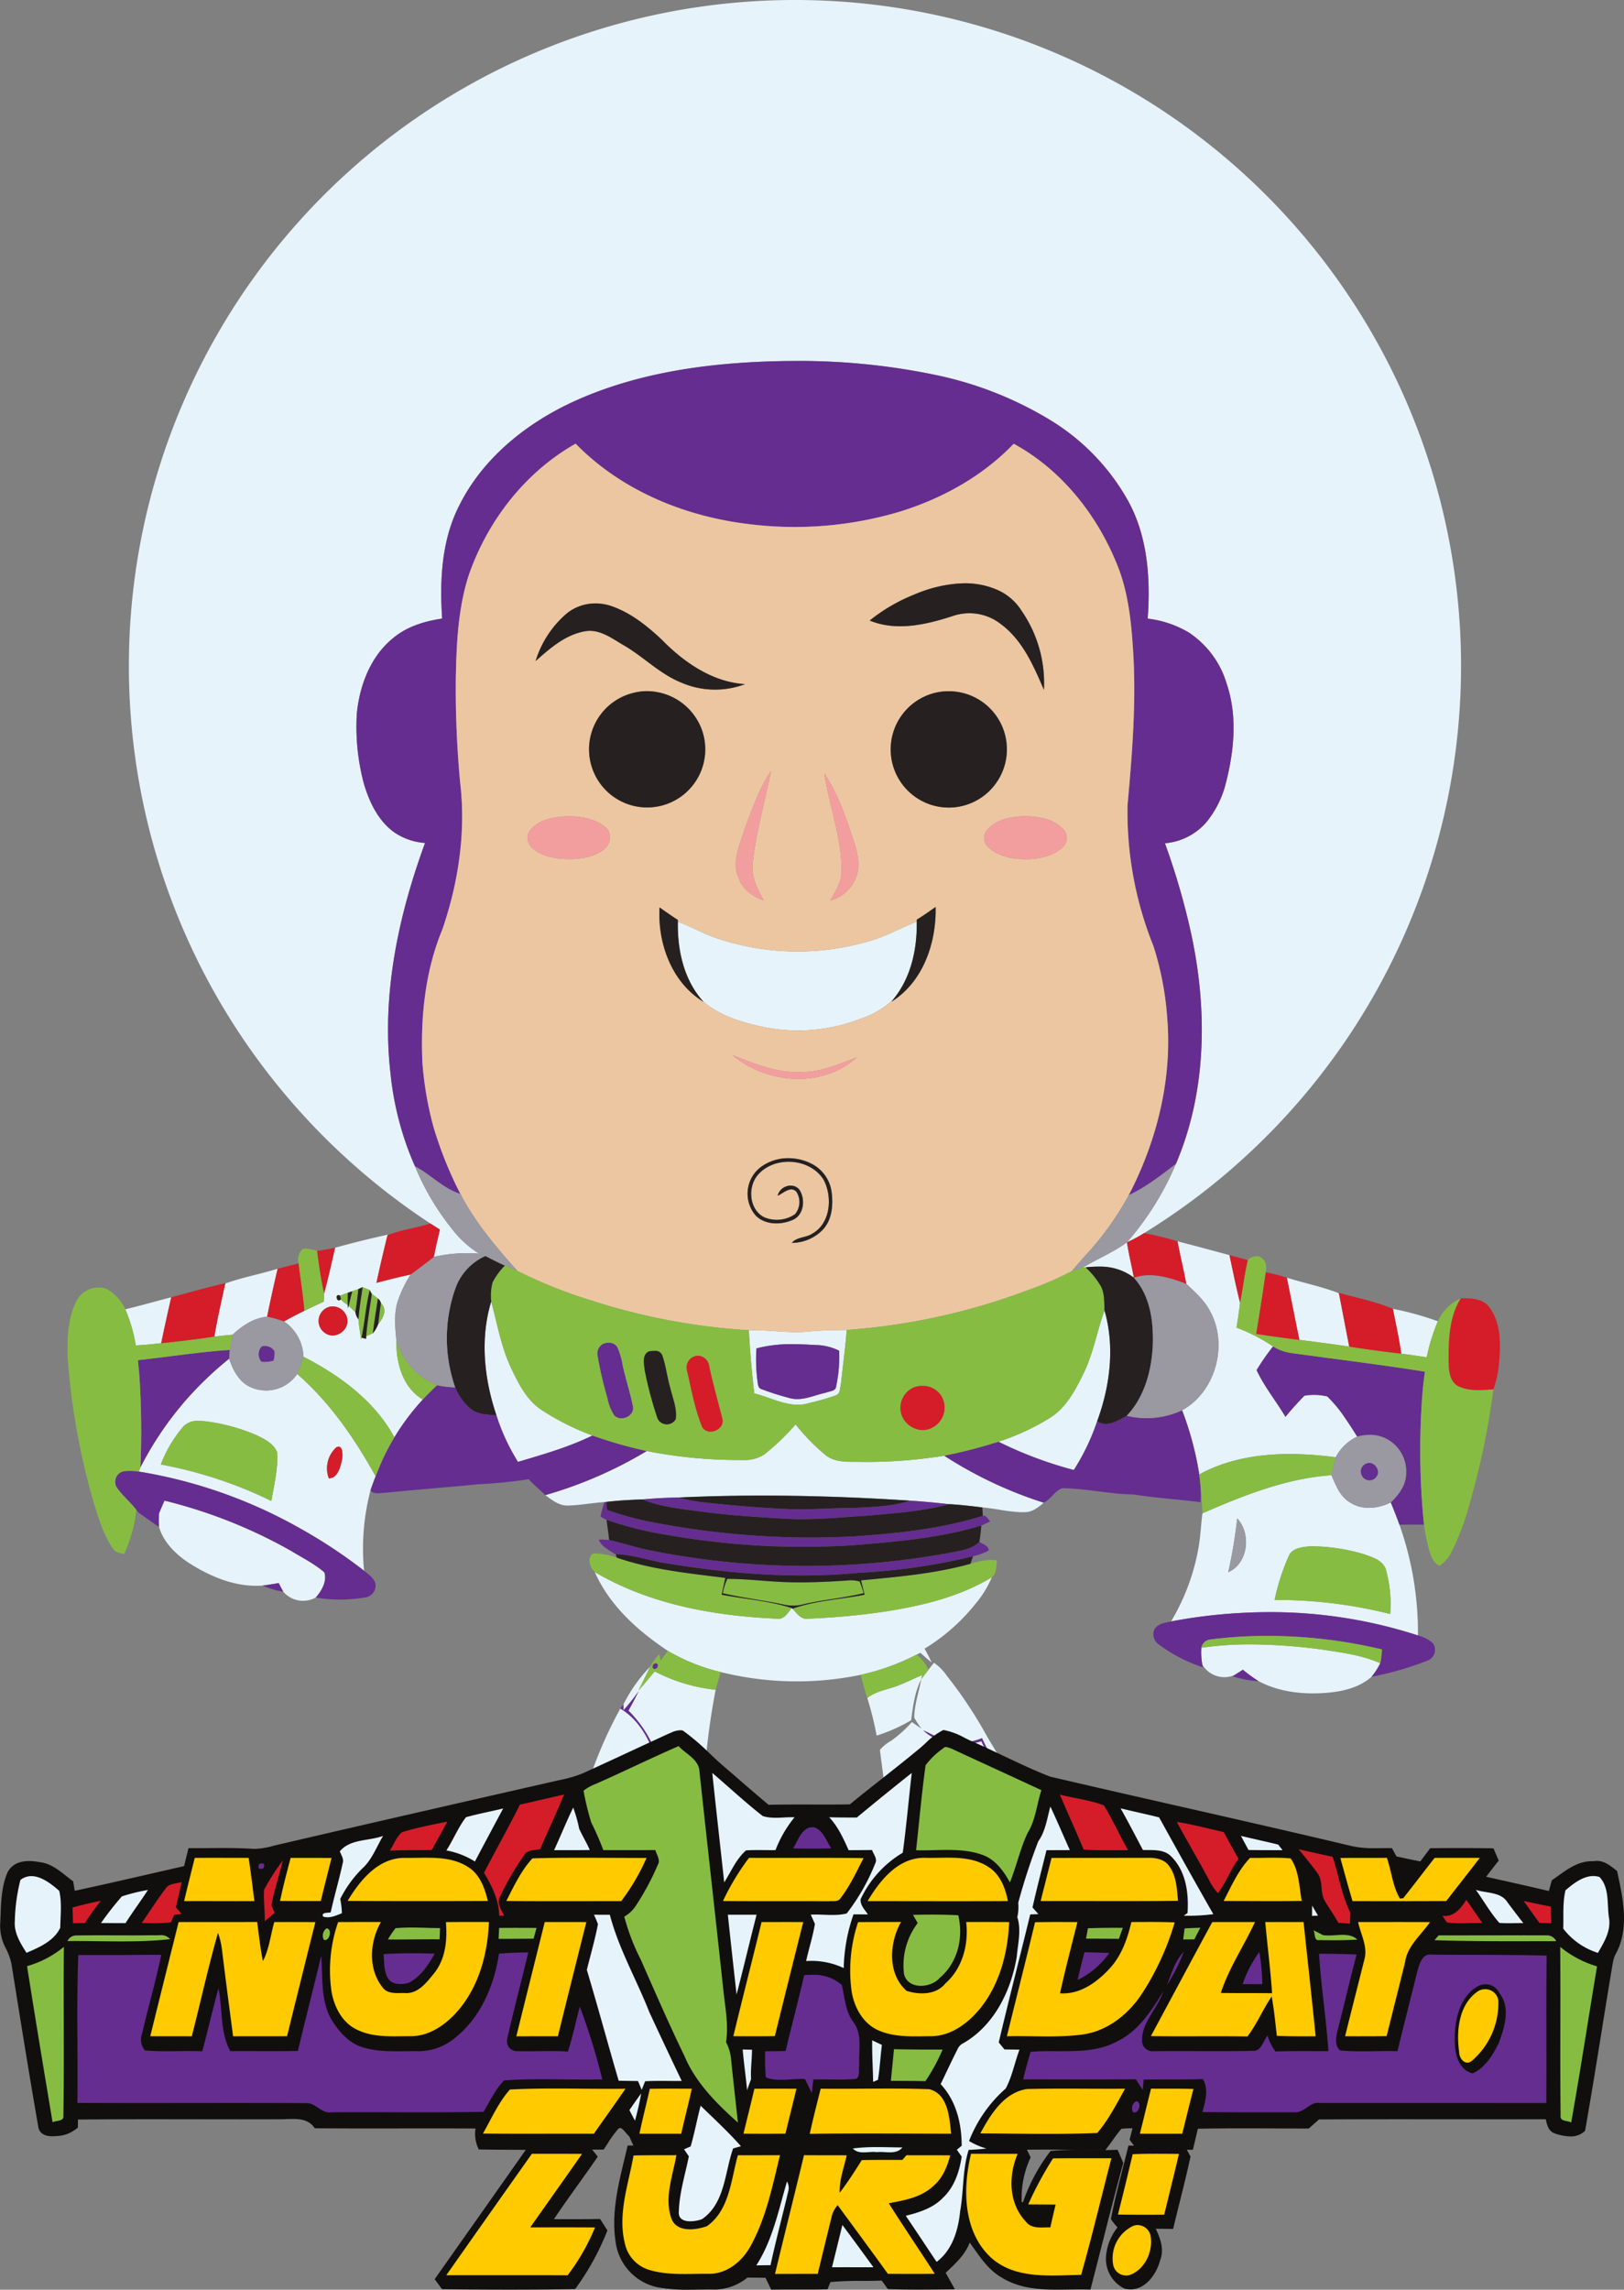 <svg xmlns="http://www.w3.org/2000/svg" width="383.118" height="540.131" viewBox="0 0 383.118 540.131">
  <rect x="0" y="0" width="383.118" height="540.131" fill="#808080" stroke="none"/>
  <g id="katman_2" data-name="katman 2">
    <g id="katman_1-2" data-name="katman 1">
      <g>
        <g>
          <path d="M136.251,446.888a72.029,72.029,0,0,0-11.947,8.946c4.295,0,8.92.524,12.37,3.334,3.334,2.582,5.146,6.521,6.498,10.405,6.746-2.712,13.742-5.771,18.699-11.278a7.853,7.853,0,0,0,2.081-5.974c-2.767.147-5.974-.023-7.699-2.535-4.107.686-8.289,2.078-12.462,1.051C140.916,450.361,138.467,448.682,136.251,446.888ZM239.09,430.88c-.964,1.817-1.998,3.731-3.803,4.845a20.751,20.751,0,0,1-14.529,2.792,7.528,7.528,0,0,1-8.402,2.816l-.46-.093c-.145,1.134-.304,2.278-.385,3.439a6.851,6.851,0,0,0,2.787,3.65c7.065,4.631,15.637,6.321,23.969,6.636-.061-4.014.622-8.185,2.95-11.543,2.472-3.861,6.848-5.956,11.168-6.998C248.418,433.662,243.735,432.093,239.09,430.88Zm-101.256-6.607a74.493,74.493,0,0,0-2.113,8.291c.325.299.976.897,1.3,1.201.756-2.926,1.447-5.867,2.147-8.801C138.832,424.794,138.164,424.443,137.834,424.273Zm79.978-16.089c2.478,1.068,4.807,2.703,7.582,2.897a14.38,14.38,0,0,0,6.278-1.062c1.192,2.758,2.952,5.265,3.855,8.153a71.192,71.192,0,0,1-4.014-7.435C226.868,412.239,221.472,411.579,217.812,408.184Zm-71.475-5.14a101.036,101.036,0,0,0-8.642,21.006c3.542,1.028,7.591,1.262,10.836-.764,2.736-1.737,5.334-4.13,6.509-7.204C153.647,411.035,151.014,405.782,146.337,403.044Zm7.048-9.895a35.678,35.678,0,0,0-6.307,8.914c-.006.353-.014,1.056-.02,1.41a45.274,45.274,0,0,0,3.597-4.536c-.738,1.56-1.571,3.08-2.399,4.594a28.299,28.299,0,0,1,6.972,11.307,2.406,2.406,0,0,1,.023,2.04,17.399,17.399,0,0,1-6.714,6.909c-2.686,1.617-5.918,1.537-8.94,1.4q-1.225,4.489-2.096,9.065a30.426,30.426,0,0,0,17.357,8.457c1.222-1.609,2.483-3.416,4.512-4.049,2.24-.805,4.66-.113,6.665.993-.023-6.909-.246-13.814.147-20.72-3.49-.382-7.053-.938-10.17-2.651a66.587,66.587,0,0,0,10.393-.238,169.058,169.058,0,0,1,2.423-17.437,40.491,40.491,0,0,1-14.381-4.335c-1.257,1.502-2.495,3.021-3.803,4.482C151.567,396.888,152.499,395.027,153.384,393.149Zm63.953,2.97c.058-.246.165-.738.217-.984-2.422,1.001-4.74,2.246-7.253,3.015-1.971.611-4.06,1.074-5.704,2.399a75.478,75.478,0,0,1,2.209,8.874,39.657,39.657,0,0,0,8.144-3.627C215.384,402.497,215.8,399.122,217.337,396.118Zm3.016-3.873c-.475.524-.903,1.091-1.331,1.656-.565.738-1.134,1.467-1.685,2.217-.564,3.015-1.626,5.973-1.672,9.067a22.233,22.233,0,0,0,1.736,2.605c-.77-.519-1.525-1.045-2.277-1.571a29.126,29.126,0,0,1-4.931,4.445,9.2,9.2,0,0,0-2.608,2.124c.674,5.698,1.644,11.377,1.925,17.122,1.737-1.629,4.173-2.804,6.596-2.234,2.026.382,3.551,1.863,4.995,3.233a30.649,30.649,0,0,0,15.612-13.913c-.828-2.787-2.622-5.157-4.017-7.675a101.848,101.848,0,0,0-9.313-13.994A11.803,11.803,0,0,0,220.353,392.246Zm73.85-4.347a79.176,79.176,0,0,0-10.783.799,15.961,15.961,0,0,0,.214,3.965,6.047,6.047,0,0,0,7.543,2.501c.679-.417,1.354-.851,2.034-1.28a37.617,37.617,0,0,0,3.716,2.704c4.952,2.619,10.749,3.201,16.26,2.718,3.69-.322,7.545-1.245,10.378-3.768a15.765,15.765,0,0,0,2.049-3.196c-4.248-1.884-8.885-2.483-13.432-3.187A130.345,130.345,0,0,0,294.203,387.899Zm-153.892-17.07c3.49,7.904,10.153,13.883,17.229,18.59a45.572,45.572,0,0,0,12.48,5.007,74.125,74.125,0,0,0,33.046.648,54.251,54.251,0,0,0,13.156-4.752c.229-.111.68-.328.909-.434.862.781,1.737,1.554,2.651,2.277-.498-1.12-1.074-2.194-1.667-3.256a45.757,45.757,0,0,0,11.872-10.41,24.63,24.63,0,0,0,3.997-6.431c-7.482,4.529-16.127,6.642-24.681,8.008a167.774,167.774,0,0,1-18.764,1.763c-1.667.229-2.564-1.374-3.615-2.347l-.188-.176c-.892,1.201-1.85,2.88-3.615,2.518C168.336,381.158,153.208,378.446,140.311,370.829ZM309.56,364.768a43.48,43.48,0,0,1,12.161,1.855c1.925.686,4.344,1.343,5.166,3.439a30.103,30.103,0,0,1,1.074,10.677,108.669,108.669,0,0,0-27.257-3.32,49.795,49.795,0,0,1,3.392-10.496c.817-1.72,2.964-1.948,4.643-2.13C309.013,364.78,309.288,364.774,309.56,364.768Zm-17.692-6.584c3.369,3.585,2.611,10.633-2.118,12.69A115.116,115.116,0,0,0,291.868,358.185Zm-253.067-4.202c-.44,1.016-.897,2.026-1.291,3.07a27.072,27.072,0,0,0,0,3.14c1.062,3.607,3.89,6.39,6.946,8.426,5.181,3.334,11.227,5.884,17.504,5.404,1.268-.153,2.53-.365,3.792-.582.35.677.697,1.369,1.079,2.043a6.173,6.173,0,0,0,7.663,1.366c1.384-1.565,2.698-3.844,2.029-5.936-2.33-2.038-5.152-3.415-7.779-5.03A117.381,117.381,0,0,0,38.801,353.982Zm275.312-5.997c-10.674.758-20.743,4.755-30.447,9.004-.37,2.822-.466,5.684-.993,8.489a51.034,51.034,0,0,1-6.413,17.012,123.032,123.032,0,0,1,16.968-2.032,113.453,113.453,0,0,1,41.28,5.334,76.269,76.269,0,0,0-4.359-26.105c-.633-1.783-1.343-3.537-2.049-5.276-2.955,1.485-6.711,1.907-9.591.026C316.13,353.061,315.123,350.375,314.113,347.985ZM79.84,341.256c1.031-.067,1.005,1.957.903,2.816-.37,1.745-.981,4.665-3.175,4.66a6.718,6.718,0,0,1,1.766-7.311A1.234,1.234,0,0,1,79.84,341.256ZM187.692,336.012a56.332,56.332,0,0,1-7.392,7.093,8.655,8.655,0,0,1-5.157,1.302,112.943,112.943,0,0,1-22.569-2.113,99.75,99.75,0,0,1-23.934,10.396c1.569,1.158,3.264,2.53,5.34,2.461,2.882-.07,5.733-.639,8.615-.817l.452-.046c2.827-.333,5.678-.487,8.52-.582q4.232-.396,8.483-.452a490.374,490.374,0,0,1,54.723.747c3.039.191,6.079.492,9.111.819,2.625.136,5.247.452,7.864.771,3.403.286,6.743,1.238,10.176,1.113,1.708-.04,3.068-1.195,4.318-2.223a97.593,97.593,0,0,1-23.489-11.09,113.664,113.664,0,0,1-19.643,1.456c-2.784-.059-5.915.286-8.269-1.531A48.48,48.48,0,0,1,187.692,336.012Zm-140.718-.819c.44.003.874.032,1.291.061a44.63,44.63,0,0,1,12.072,3.216c1.936.932,4.222,1.989,5.045,4.119.24,3.867-.721,7.687-1.366,11.478a101.044,101.044,0,0,0-26.071-8.607,30.169,30.169,0,0,1,5.427-9.085A4.704,4.704,0,0,1,46.974,335.193Zm7.088-14.691a82.675,82.675,0,0,0-8.972,8.396,77.787,77.787,0,0,0-11.965,17.258c-.098.246-.292.732-.385.978a114.685,114.685,0,0,1,37.798,13.261,119.817,119.817,0,0,1,15.356,10.141,54.234,54.234,0,0,1,1.514-18.977c.365-1.12.788-2.217,1.21-3.308-4.928-8.879-10.798-17.434-18.509-24.146a8.814,8.814,0,0,1-10.584,3.279C56.551,326.317,54.976,323.33,54.061,320.502Zm133-3.418c1.74.003,3.482.09,5.209.191a12.831,12.831,0,0,1,5.69,1.354,33.085,33.085,0,0,1-.686,8.297c-.046,1.291-1.571,1.221-2.463,1.603-2.83.602-5.71,2.116-8.639,1.236a62.516,62.516,0,0,1-6.501-2.069c-.828-.217-.857-1.105-.958-1.786a39.008,39.008,0,0,1-.257-7.831A31.913,31.913,0,0,1,187.061,317.084Zm12.685-3.352c-2.998.035-5.997.076-8.978.368-4.706.48-9.401-.446-14.112-.299.281,4.981.692,9.956,1.291,14.908,4.26,1.022,8.578,3.705,13.05,2.232a52.379,52.379,0,0,0,6.202-1.794c1.097-.399.943-1.792,1.189-2.712C198.84,322.198,199.433,317.978,199.746,313.732Zm60.818-4.613c-1.742,4.81-2.587,9.927-4.813,14.569-1.954,4.055-4.159,8.349-8.098,10.804A55.558,55.558,0,0,1,235.55,340.09a93.075,93.075,0,0,0,17.774,6.676,52.291,52.291,0,0,0,5.516-11.53C261.879,326.944,263.045,317.714,260.564,309.119Zm68.031-.376c.68,3.516,1.503,7.019,1.96,10.578,2.012.249,4.017.547,6.02.865a43.747,43.747,0,0,1,2.634-8.497A70.198,70.198,0,0,0,328.595,308.743Zm-250.187-.57a3.53,3.53,0,0,1,3.565,3.47c.009,2.446-3.01,4.307-5.12,2.915a3.433,3.433,0,0,1,.304-6.078A2.925,2.925,0,0,1,78.408,308.173Zm37.477-1.167c-2.672,8.784-1.673,18.254,1.227,26.85a48.028,48.028,0,0,0,5.085,10.997c5.956-1.771,11.965-3.479,17.562-6.219a60.321,60.321,0,0,1-11.915-5.979c-3.545-2.289-5.493-6.208-7.253-9.899C118.237,317.767,117.302,312.3,115.884,307.006Zm-75.483-.984c-3.621.926-7.207,1.971-10.842,2.833a36.207,36.207,0,0,1,2.469,8.526c2.006-.107,4.008-.295,6.003-.53C38.772,313.232,39.574,309.623,40.401,306.022Zm45.141-2.396c.558.228,1.117.463,1.684.697.118.226.353.677.475.9.495.344.975.703,1.45,1.091a1.875,1.875,0,0,1,.714,1.103c1.586,1.444.547,3.586-.633,4.9a7.159,7.159,0,0,1-1.271,2.194c-.394.171-1.169.516-1.563.692l-.058.622c-.264-.076-.799-.223-1.062-.299l-.093.428c-.223-1.58-.501-3.151-.622-4.74a3.472,3.472,0,0,1-.718-1.696c-.55-.486-1.074-.987-1.583-1.508l-.153.582-.053-.695c-.541-.474-1.25-.793-1.614-1.421-1.042,1.123-1.554-1.566-.223-.842.616-.235,1.233-.46,1.849-.683.258-.087.776-.264,1.039-.35.353-.13,1.062-.382,1.416-.506C84.774,303.979,85.284,303.745,85.542,303.626Zm218.039-2.235c.99,4.888,1.942,9.788,2.964,14.68q5.887.725,11.753,1.586c-.793-4.054-1.563-8.115-2.35-12.17l-.116-.429C311.861,303.505,307.641,302.677,303.581,301.392ZM65.508,299.284c-4.072,1.268-8.3,2.026-12.315,3.473l-.147.411c-.857,4.037-1.817,8.057-2.475,12.135,1.43-.183,2.868-.319,4.307-.458,2.266-2.13,4.963-3.945,8.138-4.254Q64.162,304.923,65.508,299.284Zm212.271-6.471c.634,3.354,1.451,6.671,2.078,10.028,2.06,1.948,4.26,3.867,5.592,6.425,4.356,7.884,1.38,19.041-6.579,23.411a74.918,74.918,0,0,1,3.902,14.228c.038.223.107.677.141.906,9.794-5.34,21.394-5.447,32.187-4.049a11.139,11.139,0,0,1,5.079-4.877c-.92-1.456-1.835-2.912-2.816-4.318a30.567,30.567,0,0,0-4.254-5.157,13.384,13.384,0,0,0-5.375-.171,63.896,63.896,0,0,0-4.477,4.992c-2.2-3.713-4.986-7.116-6.813-11.023a54.165,54.165,0,0,1,3.887-5.595,41.687,41.687,0,0,0-8.628-4.44c.33-1.96.622-3.919.834-5.893-.937-3.713-1.696-7.467-2.492-11.206C285.958,294.972,281.874,293.87,277.779,292.813Zm-186.327-1.56q-6.243,1.371-12.41,3.085c-.799,3.591-1.62,7.189-2.57,10.754-.04.651-.072,1.302-.101,1.966-1.526.706-3.056,1.403-4.57,2.153-1.621.787-3.221,1.632-4.799,2.506a10.443,10.443,0,0,1,4.582,8.326c8.555,4.394,16.78,10.405,21.458,19.018a55.113,55.113,0,0,1,6.703-8.92c-4.808-2.874-6.333-8.732-6.24-13.994-.275-2.935-.579-5.956.217-8.841a27.654,27.654,0,0,1,3.157-6.645c-2.712.57-5.397,1.245-8.072,1.962.779-3.632,1.623-7.247,2.51-10.85ZM216.269,217.405c-4.095,1.62-7.951,3.864-12.269,4.894a59.433,59.433,0,0,1-35.482-1.178c-2.953-1.016-5.644-2.665-8.602-3.661-.136,6.706,1.43,13.816,6.084,18.881,4.191,3.519,9.693,5.048,14.969,6.09a40.588,40.588,0,0,0,22.155-2.153,20.772,20.772,0,0,0,7.519-4.428C214.894,230.739,216.385,223.926,216.269,217.405Zm49.594,75.648c-3.21,2.371-6.948,3.873-10.346,5.942l.588-.032c3.942-.454,8.196-.165,11.394,2.446C266.973,298.622,266.283,295.858,265.863,293.053ZM187.51,0A157.09,157.09,0,0,0,58.452,246.674a158.28,158.28,0,0,0,43.085,41.948c.744.474,1.491.946,2.24,1.427-.51,2.141-.996,4.289-1.436,6.448a34.838,34.838,0,0,1,10.677-.762,24.373,24.373,0,0,1-5.626-4.894,60.906,60.906,0,0,1-9.499-15.721,72.067,72.067,0,0,1-5.779-22.01c-2.113-18.436,1.831-36.996,8.161-54.263a14.648,14.648,0,0,1-7.053-2.359c-3.902-2.677-6.049-7.16-7.363-11.571a52.095,52.095,0,0,1-1.678-16.636c.668-6.654,3.267-13.525,8.618-17.808,3.25-2.701,7.395-3.945,11.508-4.553-.599-9.027-.148-18.526,4.06-26.722,5.496-11.021,15.542-19.148,26.545-24.283,15.574-7.215,32.925-9.441,49.928-9.745a159.371,159.371,0,0,1,35.842,3.279,85.28,85.28,0,0,1,27.431,10.862,51.971,51.971,0,0,1,18.1,18.986c4.556,8.387,5.227,18.28,4.535,27.634a24.653,24.653,0,0,1,9.701,3.273,21.962,21.962,0,0,1,8.961,12.17c2.616,7.745,1.678,16.193-.37,23.946a23.607,23.607,0,0,1-4.374,8.549,14.515,14.515,0,0,1-9.852,5.05,167.665,167.665,0,0,1,5.904,20.033c4.171,18.295,4.157,38.14-3.313,55.603a68.561,68.561,0,0,1-11.543,18.494,32.564,32.564,0,0,0,4.064-2.176A157.091,157.091,0,0,0,187.51,0Z" style="fill: #e6f3fa"/>
          <path d="M201.387,362.427c10.263-.703,20.609-1.754,30.473-4.848.808-.258,1.207.894,1.783,1.297-.709.336-1.398.7-2.136.976-9.933,3.015-20.354,3.86-30.658,4.689a185.096,185.096,0,0,1-43.102-2.405,84.558,84.558,0,0,1-14.659-3.627,7.22,7.22,0,0,1-1.421-.787,33.313,33.313,0,0,1,.928-3.387l.452-.046c.041.469.116,1.409.156,1.884a73.389,73.389,0,0,0,9.319,2.639A195.734,195.734,0,0,0,201.387,362.427Zm-.55-6.682c-4.202-.035-8.387.315-12.592.315-7.745-.228-15.473-.902-23.165-1.765a43.035,43.035,0,0,1-5.03-1.04q-4.25.061-8.483.452c4.446,1.815,9.252,2.223,13.959,2.882,6.601.868,13.249,1.302,19.897,1.676,6.419.353,12.822-.339,19.223-.727,6.443-.605,12.966-.995,19.238-2.718-3.033-.327-6.072-.628-9.111-.819C210.272,355.426,205.509,355.504,200.837,355.745ZM33.125,346.156A77.787,77.787,0,0,1,45.09,328.898a82.675,82.675,0,0,1,8.972-8.396c.029-.697.079-1.383.159-2.066-7.265.483-14.46,1.644-21.695,2.42.13,1.291.26,2.575.365,3.872A196.006,196.006,0,0,1,33.125,346.156Zm112.515-28.372a2.346,2.346,0,0,0-2.009-1.048,3.19,3.19,0,0,0-1.377.287,2.562,2.562,0,0,0-1.32,2.57,90.067,90.067,0,0,0,2.359,10.208,11.398,11.398,0,0,0,1.589,4.058c1.497,1.675,4.943.216,4.431-2.13-.645-3.224-1.702-6.356-2.394-9.571A17.783,17.783,0,0,0,145.639,317.784Zm-81.11,3.193a5.881,5.881,0,0,0,.217-2.275,2.586,2.586,0,0,0-2.136-1.186,3.368,3.368,0,0,0-.851.073,2.69,2.69,0,0,0-.075,3.649A7.27,7.27,0,0,0,64.53,320.977Zm115.142,6.72a62.547,62.547,0,0,0,6.501,2.069c2.929.88,5.809-.633,8.639-1.236.891-.382,2.417-.313,2.463-1.603a33.09,33.09,0,0,0,.686-8.297,12.831,12.831,0,0,0-5.69-1.354c-1.728-.102-3.47-.188-5.209-.191a32.033,32.033,0,0,0-8.604.996,39.008,39.008,0,0,0,.257,7.831C178.815,326.591,178.844,327.48,179.672,327.697ZM85.86,184.918a52.092,52.092,0,0,1-1.678-16.636c.668-6.654,3.267-13.525,8.618-17.808,3.25-2.701,7.395-3.945,11.508-4.553-.599-9.027-.148-18.526,4.06-26.722,5.496-11.021,15.542-19.148,26.545-24.283,15.574-7.215,32.925-9.441,49.928-9.745.75-.006,1.502-.012,2.252-.009a156.027,156.027,0,0,1,33.59,3.288,85.282,85.282,0,0,1,27.431,10.862,51.971,51.971,0,0,1,18.1,18.986c4.556,8.387,5.227,18.28,4.535,27.634a24.653,24.653,0,0,1,9.701,3.273,21.962,21.962,0,0,1,8.961,12.17c2.616,7.745,1.678,16.193-.37,23.946a23.606,23.606,0,0,1-4.374,8.549,14.515,14.515,0,0,1-9.852,5.05,167.702,167.702,0,0,1,5.904,20.033c4.17,18.295,4.157,38.14-3.313,55.603-3.534,2.709-7.088,5.491-11.137,7.398,6.665-12.816,10.304-27.42,9.082-41.896a71.98,71.98,0,0,0-3.233-16.862,84.723,84.723,0,0,1-6.121-33.231c1.131-12.526,2.153-25.141,1.227-37.717-.439-6.659-1.279-13.426-3.913-19.613-4.778-11.566-13.082-21.93-24.169-27.961-7.348,7.693-16.945,12.975-27.063,16.078a86.735,86.735,0,0,1-35.147,2.914c-15.232-1.76-30.317-7.91-41.132-19.009-11.901,6.717-20.777,18.195-25.22,31.029-2.553,7.927-2.909,16.352-3.051,24.615a237.056,237.056,0,0,0,1.045,24.485c1.355,11.588-.439,23.411-4.191,34.403-4.113,9.875-5.186,20.737-4.74,31.349a80.004,80.004,0,0,0,2.645,15.392,91.459,91.459,0,0,0,6.327,15.71c-4.066-1.285-7.007-4.567-10.72-6.521a72.067,72.067,0,0,1-5.779-22.01c-2.113-18.436,1.832-36.996,8.161-54.263a14.648,14.648,0,0,1-7.053-2.359C89.321,193.812,87.174,189.329,85.86,184.918Zm135.59,251.788c5.627.012,12.107-1.216,15.466-6.22,1.239-2.071.651-4.5-.217-6.573l-.304.37a28.489,28.489,0,0,1-9.658,8.057C224.677,433.375,221.907,434.049,221.449,436.706ZM322.691,345.123a2.04,2.04,0,0,0-1.389,3.05,2.019,2.019,0,0,0,3.513.055c.9-1.253-.414-3.224-1.838-3.149A1.59,1.59,0,0,0,322.691,345.123Zm-97.297,65.958c-2.776-.194-5.105-1.829-7.582-2.897,3.661,3.395,9.056,4.055,13.701,2.552a71.192,71.192,0,0,0,4.014,7.435c-.903-2.888-2.663-5.395-3.855-8.153A14.379,14.379,0,0,1,225.394,411.081Zm82.34-81.842a13.383,13.383,0,0,1,5.375.171,30.567,30.567,0,0,1,4.254,5.157c.981,1.406,1.896,2.862,2.816,4.318a9.766,9.766,0,0,1,6.243.222,8.647,8.647,0,0,1,5.293,8.509c-.011,2.715-1.731,5.004-3.615,6.793.707,1.739,1.416,3.493,2.049,5.276,1.919-.058,3.838-.041,5.768-.029-.035-.322-.09-.967-.118-1.286a174.107,174.107,0,0,1-.188-30.212c.136-1.542.336-3.065.547-4.59-10.491-1.67-21.046-2.944-31.567-4.4a10.794,10.794,0,0,1-4.26-1.557,54.165,54.165,0,0,0-3.887,5.595c1.826,3.907,4.613,7.311,6.813,11.023A63.896,63.896,0,0,1,307.734,329.239Zm-24.491,21.698c-.084-1.051-.193-2.089-.33-3.125-.035-.229-.104-.683-.141-.906a74.977,74.977,0,0,0-3.902-14.228,19.835,19.835,0,0,1-13.056,1.297c-2.041,1.103-4.764,2.923-6.975,1.262a52.291,52.291,0,0,1-5.516,11.53A93.075,93.075,0,0,1,235.55,340.09a118.682,118.682,0,0,1-12.798,3.302,97.593,97.593,0,0,0,23.489,11.09c1.667-.834,2.587-2.787,4.336-3.415,5.655.041,11.243,1.409,16.899,1.473,5.221.834,10.503,1.155,15.744,1.817C283.255,353.215,283.301,352.072,283.243,350.937Zm-22.198,97.334a8.354,8.354,0,0,1-5.479,4.888c-5.563,1.8-11.507,1.878-17.299,1.806-8.332-.316-16.905-2.006-23.969-6.636a6.851,6.851,0,0,1-2.787-3.65c-.246,1.374-.364,2.97.686,4.078,1.725,1.843,4.089,2.906,6.353,3.939,9.866,4.48,21.009,4.906,31.628,3.69,3.638-.501,7.51-1.445,10.21-4.096,1.467-1.415,1.479-3.562,1.409-5.446C261.537,447.305,261.285,447.785,261.045,448.271Zm-199.086-74.25a19.375,19.375,0,0,0,4.872,1.461c-.382-.674-.73-1.366-1.079-2.043C64.489,373.656,63.227,373.868,61.959,374.022ZM337.967,387.54a9.082,9.082,0,0,0-3.459-1.749,111.918,111.918,0,0,0-36.056-5.484q-2.618.021-5.224.15a123.031,123.031,0,0,0-16.968,2.032c-1.418.316-3.135.51-3.937,1.896a2.925,2.925,0,0,0,.874,3.406A36.221,36.221,0,0,0,283.73,393.29l-.096-.628a15.961,15.961,0,0,1-.214-3.965,2.396,2.396,0,0,1,2.153-1.956,105.022,105.022,0,0,1,12.879-.842,116.641,116.641,0,0,1,27.584,3.198q-.126,1.285-.263,2.587c-.038.165-.118.492-.159.657a15.765,15.765,0,0,1-2.049,3.196,73.16,73.16,0,0,0,13.302-3.853A2.699,2.699,0,0,0,337.967,387.54Zm-171.761,67.584a19.908,19.908,0,0,1-6.003,6.625,48.504,48.504,0,0,1-10.833,6.208c-1.971.787-3.988,1.467-6.02,2.089a63.252,63.252,0,0,1-14.474,2.781c-2.637.099-5.487-.035-7.754-1.543-1.32-.84-1.829-2.402-2.353-3.78a5.37,5.37,0,0,0,3.716,6.396c5.261,1.829,10.92.515,16.207-.524,3.626-.978,7.461-1.641,10.76-3.496,3.948-1.175,7.412-3.49,10.755-5.838a26.829,26.829,0,0,0,6.39-6.161c.84-1.143.356-2.593.217-3.861C166.663,454.297,166.359,454.85,166.206,455.125Zm124.971-59.961-.423.257a25.307,25.307,0,0,0,6.173,1.167,37.629,37.629,0,0,1-3.716-2.704C292.531,394.312,291.856,394.746,291.177,395.163ZM233.261,365.747c-.041-1.184-1.439-1.448-2.217-2.046-1.479,1.554-3.661,1.936-5.661,2.347a186.461,186.461,0,0,1-71.341-.188c-3.508-.617-6.871-1.809-10.338-2.581a22.192,22.192,0,0,0-2.449-.102c.657,1.708,2.39,2.431,3.797,3.409l.228.018c4.284.159,8.344,1.673,12.564,2.266,14.74,2.382,29.773,3.598,44.672,2.148a145.355,145.355,0,0,0,27.038-3.902A14.822,14.822,0,0,0,233.261,365.747ZM85.895,370.536a119.823,119.823,0,0,0-15.356-10.141A114.689,114.689,0,0,0,32.74,347.134a19.75,19.75,0,0,0-2.304-.17,7.104,7.104,0,0,0-1.378.124,2.555,2.555,0,0,0-1.366,4.008c1.331,1.82,3.097,3.279,4.477,5.071.124.159.388.492.522.657,1.603,1.125,3.186,2.287,4.818,3.368a27.05,27.05,0,0,1,0-3.14c.394-1.045.851-2.054,1.291-3.07A117.381,117.381,0,0,1,68.744,365.883c2.628,1.618,5.449,2.993,7.779,5.03.668,2.092-.645,4.371-2.029,5.936a34.542,34.542,0,0,0,11.554-.012,2.821,2.821,0,0,0,2.527-3.233C88.219,372.215,86.928,371.399,85.895,370.536Zm52.188,75.211c4.44,4.807,11.675,4.558,17.507,2.987-.857-2.381-3.589-2.277-5.644-2.752a26.698,26.698,0,0,1-12.318-5.965A19.595,19.595,0,0,0,138.083,445.748Zm-9.444-93.057a99.75,99.75,0,0,0,23.934-10.396,107.904,107.904,0,0,1-12.816-3.661c-5.597,2.741-11.606,4.448-17.562,6.219a48.033,48.033,0,0,1-5.085-10.997c-2.072-.139-4.356-.151-6.064-1.514a13.217,13.217,0,0,1-3.661-5.057,25.777,25.777,0,0,1-4.301-.512c-1.137,1.103-2.263,2.208-3.342,3.369a55.119,55.119,0,0,0-6.703,8.92c-.868,1.45-1.685,2.929-2.417,4.454-.732,1.548-1.386,3.131-2.006,4.734-.422,1.091-.845,2.188-1.21,3.308l.37.434c1.097.489,2.304.159,3.45.118,7.216-.741,14.451-1.268,21.669-1.985a117.089,117.089,0,0,0,11.852-1.184C125.942,350.286,127.354,351.426,128.639,352.691Zm19.891,70.596c-3.244,2.026-7.294,1.792-10.836.764l-.53-.124c.171.084.501.255.669.347.33.17.998.521,1.334.691-.7,2.935-1.391,5.875-2.147,8.801.121.118.362.364.48.487q.874-4.577,2.096-9.065c3.022.136,6.254.217,8.94-1.4a17.399,17.399,0,0,0,6.714-6.909,2.407,2.407,0,0,0-.023-2.04,28.3,28.3,0,0,0-6.972-11.307c.828-1.514,1.661-3.033,2.399-4.594a45.274,45.274,0,0,1-3.597,4.536c.006-.353.014-1.056.02-1.41-.249.313-.495.651-.741.981,4.677,2.739,7.311,7.992,8.703,13.039C153.864,419.156,151.266,421.55,148.53,423.286Zm6.15-30.939c-.738-.035-1.137,1.348-.217,1.366C155.205,393.736,155.604,392.353,154.681,392.347Z" style="fill: #652d90"/>
          <path d="M179.386,275.379a7.881,7.881,0,0,0-1.08,11.389c2.286,2.277,6.06,2.203,8.835.946,2.599-1.244,2.909-4.998,1.378-7.154-1.565-1.754-4.582-.703-5.056,1.511,1.337-.582,3.045-2.402,4.428-.929a4.499,4.499,0,0,1-.333,5.276,7.626,7.626,0,0,1-7.328.703c-3.427-1.783-3.864-6.824-1.649-9.716,3.832-4.83,12.433-4.35,15.701.862,2.165,4.072,1.696,10.373-2.718,12.778-1.476.97-3.6.718-4.758,2.142a10.222,10.222,0,0,0,7.311-3.114c2.161-2.324,2.454-5.722,2.089-8.732a8.799,8.799,0,0,0-4.57-6.724A11.505,11.505,0,0,0,179.386,275.379Zm-6.585-26.485c8.003,6.816,21.252,7.904,29.281.567-4.099,1.514-8.188,3.392-12.651,3.416-5.841.399-11.313-1.913-16.63-3.982m43.48-31.952-.012.463c-4.095,1.62-7.951,3.864-12.269,4.894a59.433,59.433,0,0,1-35.482-1.178c-2.953-1.016-5.641-2.665-8.602-3.661l-.005-.451c-1.468-.941-2.883-1.957-4.31-2.947-.498,8.46,2.894,17.773,10.399,22.279,4.191,3.519,9.693,5.048,14.969,6.09a40.588,40.588,0,0,0,22.155-2.153,20.772,20.772,0,0,0,7.519-4.428l-.313.434c7.465-4.671,10.576-13.877,10.393-22.34-1.468,1.028-2.918,2.072-4.442,2.998m24.786-24.381c-2.935.194-6.197.828-8.174,3.21a2.915,2.915,0,0,0,.316,4.133c2.341,2.141,5.655,2.776,8.738,2.758,3.085.012,6.396-.633,8.738-2.775a2.988,2.988,0,0,0,.035-4.396c-2.454-2.564-6.286-2.993-9.652-2.93m-107.392.006c-3.096.142-6.619.741-8.636,3.346-1.169,1.392-.489,3.462.868,4.448,2.457,1.855,5.672,2.3,8.677,2.284,2.787-.05,5.774-.536,7.988-2.362,1.606-1.224,1.846-4.06.104-5.267-2.53-1.989-5.872-2.523-9.001-2.449m60.807-10.092c1.103,7.687,4.136,15.117,4.014,22.968.064,2.616-1.398,4.857-2.672,7.016a9.131,9.131,0,0,0,6.384-6.22c.868-3.204-.35-6.436-1.32-9.464-1.696-4.94-3.456-9.956-6.407-14.3M175.64,195.638c-1.143,3.725-3.187,7.849-1.285,11.686.908,2.614,3.316,4.168,5.803,5.088-1.456-2.662-2.929-5.539-2.593-8.676.758-7.407,2.894-14.578,4.335-21.866-2.891,4.168-4.471,9.061-6.26,13.768m45.358-32.296a13.739,13.739,0,0,0-7.195,22.795,14.01,14.01,0,0,0,9.875,4.367,13.727,13.727,0,1,0-2.68-27.162m-71.368.058a13.708,13.708,0,1,0,16.083,9.149A13.738,13.738,0,0,0,149.631,163.4m-15.869-18.734a24.022,24.022,0,0,0-7.409,11.276c3.403-3.01,7.041-6.243,11.686-7.027,3.433-.605,6.35,1.714,9.149,3.326,4.648,2.7,8.463,6.734,13.501,8.766a20.027,20.027,0,0,0,15.088.376c-7.739-.468-14.477-5.18-19.739-10.563-3.415-3.193-7.172-6.208-11.626-7.785a11.076,11.076,0,0,0-10.651,1.632m81.891-4.402a41.111,41.111,0,0,0-10.48,6.115c6.295,2.611,13.307.973,19.527-1.039a12.036,12.036,0,0,1,11.461,1.913c5.099,3.8,7.675,9.823,10.115,15.484A30.036,30.036,0,0,0,241,144.078a12.865,12.865,0,0,0-6.266-5.152c-6.179-2.512-13.119-1.137-19.081,1.337M110.58,135.688c4.442-12.833,13.319-24.311,25.22-31.029,10.818,11.096,25.9,17.249,41.132,19.006a86.682,86.682,0,0,0,35.147-2.911c10.118-3.1,19.715-8.385,27.063-16.078,11.085,6.032,19.391,16.398,24.169,27.963,2.634,6.185,3.473,12.952,3.913,19.611.926,12.575-.096,25.191-1.227,37.717a84.721,84.721,0,0,0,6.121,33.231,71.986,71.986,0,0,1,3.233,16.862c1.222,14.477-2.417,29.081-9.079,41.896a70.36,70.36,0,0,1-9.62,13.553c-1.317,1.409-2.558,2.888-3.82,4.35a72.928,72.928,0,0,1-9.817,4.289,152.133,152.133,0,0,1-43.269,9.585c-2.998.032-5.997.073-8.978.365-4.706.48-9.401-.446-14.112-.299a150.482,150.482,0,0,1-37.607-7.166,111.43,111.43,0,0,1-16.98-6.83c-5.03-5.62-9.953-11.429-13.455-18.164a91.459,91.459,0,0,1-6.327-15.71,80.002,80.002,0,0,1-2.645-15.392c-.446-10.613.627-21.474,4.74-31.349,3.751-10.992,5.546-22.815,4.191-34.403a237.056,237.056,0,0,1-1.045-24.485c.142-8.263.498-16.688,3.051-24.615" style="fill: #ecc6a1"/>
          <path d="M252.385,436.425c-4.321,1.042-8.697,3.137-11.168,6.998-2.327,3.358-3.01,7.528-2.95,11.543,5.792.072,11.736-.006,17.299-1.806a8.354,8.354,0,0,0,5.479-4.888C261.175,442.943,257.077,438.39,252.385,436.425Zm-116.665-3.861a13.902,13.902,0,0,0-.527,4.599,9.512,9.512,0,0,0,2.434,2.854,26.698,26.698,0,0,0,12.318,5.965c2.055.474,4.787.37,5.644,2.752-5.832,1.571-13.067,1.82-17.507-2.987-.617.376-1.222.753-1.832,1.14,2.217,1.794,4.665,3.473,7.54,3.948,4.173,1.028,8.355-.365,12.462-1.051,1.725,2.513,4.931,2.683,7.699,2.535a7.853,7.853,0,0,1-2.081,5.974c-4.957,5.507-11.953,8.566-18.699,11.278-1.351-3.881-3.164-7.823-6.498-10.405-3.45-2.81-8.075-3.334-12.37-3.334-2.998,3.216-5.484,7.126-5.534,11.672.524,1.378,1.034,2.941,2.353,3.78,2.266,1.508,5.117,1.641,7.754,1.543a63.253,63.253,0,0,0,14.474-2.781c2.032-.622,4.049-1.3,6.02-2.089a48.504,48.504,0,0,0,10.833-6.208,19.908,19.908,0,0,0,6.003-6.625c-.07-1.331-.275-2.651-.458-3.959l-.868.527c1.713-1.41,3.38-3.199,3.667-5.493a8.701,8.701,0,0,0-2.512-6.547c-2.006-1.106-4.425-1.797-6.665-.993-2.029.633-3.29,2.44-4.512,4.049a30.426,30.426,0,0,1-17.357-8.457c-.118-.122-.359-.368-.48-.487C136.697,433.462,136.045,432.863,135.721,432.565Zm100.99-15.568a30.639,30.639,0,0,1-15.612,13.913c-1.444-1.369-2.969-2.851-4.995-3.233-2.422-.571-4.859.605-6.596,2.234a7.758,7.758,0,0,0-1.297,6.876,8.405,8.405,0,0,0,4.145,4.547,7.528,7.528,0,0,0,8.402-2.816,20.751,20.751,0,0,0,14.529-2.792c1.806-1.114,2.839-3.027,3.803-4.845l.208-.382c-.802-.012-1.589-.017-2.382-.012-3.36,5.004-9.84,6.232-15.466,6.22.457-2.657,3.227-3.331,5.288-4.365a28.489,28.489,0,0,0,9.658-8.057,46.849,46.849,0,0,0,2.217-4.179C237.99,419.061,237.362,418.013,236.711,416.997Zm-82.03-24.649c.923.006.524,1.389-.217,1.366C153.543,393.696,153.943,392.312,154.681,392.347Zm61.542-2.026a54.251,54.251,0,0,1-13.156,4.752c.428,1.843.946,3.67,1.531,5.475,1.644-1.325,3.733-1.789,5.704-2.399,2.513-.77,4.831-2.014,7.253-3.015-.052.246-.159.738-.217.984.55-.75,1.12-1.479,1.685-2.217A9.071,9.071,0,0,0,216.222,390.322Zm-58.682-.903c-.564.787-1.128,1.571-1.702,2.358-.072-.393-.228-1.192-.301-1.589a15.74,15.74,0,0,0-2.153,2.961c-.885,1.878-1.817,3.739-2.741,5.606,1.308-1.461,2.546-2.981,3.803-4.482a40.491,40.491,0,0,0,14.381,4.335q.59-2.101,1.192-4.182A45.572,45.572,0,0,1,157.54,389.418Zm140.912-3.519a105.022,105.022,0,0,0-12.879.842,2.396,2.396,0,0,0-2.153,1.956c9.539-1.398,19.243-.787,28.762.457,4.547.704,9.184,1.302,13.432,3.187.041-.165.121-.492.159-.657q.139-1.301.263-2.587A116.64,116.64,0,0,0,298.452,385.899Zm-126.878-13.455a14.454,14.454,0,0,0-1.062,3.389c4.805,1.122,9.719,1.673,14.546,2.712a9.625,9.625,0,0,0,4.599-.133c4.654-1.068,9.438-1.444,14.083-2.59a22.829,22.829,0,0,0-.949-2.761,7.795,7.795,0,0,0-3.106-.206c-4.188.264-8.378.475-12.578.402C181.923,373.205,176.761,372.461,171.574,372.444Zm62.031-4.451a17.272,17.272,0,0,0-4.674.9c-8.414,2.341-17.145,3.079-25.807,3.901.272,1.129.553,2.26.834,3.398-5.678,1.085-11.554,1.375-17.033,3.299,1.051.973,1.948,2.576,3.615,2.347a167.774,167.774,0,0,0,18.764-1.763c8.555-1.365,17.2-3.479,24.681-8.008,1.19-.958.996-2.645,1.219-3.991A10.18,10.18,0,0,0,233.605,367.993Zm-93.016-1.532c-.24,0-.477.012-.717.032-1.497.982-.663,3.323.439,4.336,12.897,7.617,28.025,10.329,42.811,11.004,1.765.362,2.723-1.317,3.615-2.518-5.335-1.702-10.992-2.089-16.488-3.129.286-1.325.579-2.645.857-3.965-8.607-1.091-17.386-1.936-25.625-4.796A17.504,17.504,0,0,0,140.589,366.461ZM309.56,364.768c-.272.006-.547.012-.822.024-1.679.182-3.826.41-4.643,2.13a49.795,49.795,0,0,0-3.392,10.496,108.669,108.669,0,0,1,27.257,3.32,30.103,30.103,0,0,0-1.074-10.677c-.822-2.095-3.241-2.752-5.166-3.439A43.48,43.48,0,0,0,309.56,364.768Zm-4.735-21.761c-7.591-.064-15.18,1.134-21.912,4.805.136,1.036.246,2.075.33,3.125.194,2.009.344,4.026.423,6.052,9.704-4.248,19.773-8.246,30.447-9.004.318-1.412.605-2.827.987-4.222A85.775,85.775,0,0,0,304.825,343.007ZM46.974,335.193a4.704,4.704,0,0,0-3.603,1.181,30.169,30.169,0,0,0-5.427,9.085,101.044,101.044,0,0,1,26.071,8.607c.645-3.791,1.606-7.611,1.366-11.478-.823-2.13-3.109-3.187-5.045-4.119a44.736,44.736,0,0,0-12.072-3.216C47.848,335.224,47.414,335.195,46.974,335.193ZM217.71,326.927a5.065,5.065,0,0,1,4.585,2.775,5.311,5.311,0,0,1-2.535,7.151c-2.891,1.503-6.712-.636-7.236-3.771a5.229,5.229,0,0,1,3.328-5.91A5.832,5.832,0,0,1,217.71,326.927Zm-146.127-6.882a30.19,30.19,0,0,1-1.474,4.06c7.711,6.712,13.58,15.267,18.509,24.146.619-1.603,1.274-3.186,2.006-4.734.732-1.526,1.548-3.004,2.417-4.454C88.363,330.449,80.138,324.438,71.583,320.045Zm93.213-.24a2.802,2.802,0,0,1,2.512,2.469c.897,4.145,2.043,8.234,3.088,12.341.738,2.622-3.427,4.37-4.767,1.965-1.684-4.188-2.509-8.688-3.507-13.079a2.775,2.775,0,0,1,1.835-3.58,2.184,2.184,0,0,1,.588-.116A1.795,1.795,0,0,1,164.796,319.805Zm-10.361-1.14a1.728,1.728,0,0,1,1.772.969c.905,2.495,1.157,5.18,1.913,7.728.553,2.434,1.655,4.86,1.297,7.406a2.413,2.413,0,0,1-4.301-.182,90.392,90.392,0,0,1-2.998-11.215c-.165-1.548-.79-3.794,1.016-4.61A10.579,10.579,0,0,1,154.435,318.664Zm-10.804-1.928a2.34,2.34,0,0,1,2.009,1.048,17.783,17.783,0,0,1,1.279,4.374c.692,3.215,1.749,6.347,2.394,9.571.512,2.346-2.935,3.805-4.431,2.13a11.398,11.398,0,0,1-1.589-4.058,90.067,90.067,0,0,1-2.359-10.208,2.562,2.562,0,0,1,1.32-2.57A3.19,3.19,0,0,1,143.631,316.736Zm-50.127-.588c-.093,5.262,1.432,11.12,6.24,13.994,1.079-1.161,2.205-2.266,3.342-3.369A16.314,16.314,0,0,1,93.504,316.149Zm-3.639-8.732c-.251,1.626-.445,3.261-.633,4.9C90.413,311.003,91.451,308.861,89.865,307.417Zm-2.164-2.194c-.423,3.331-1.074,6.625-1.302,9.979.393-.176,1.169-.521,1.563-.692.327-2.741.779-5.472,1.19-8.196C88.676,305.927,88.196,305.568,87.701,305.224Zm-5.632-.272c-.616.223-1.233.448-1.849.683.055.211.17.63.223.842.364.628,1.074.947,1.614,1.421C82.017,306.908,82.017,305.927,82.069,304.952Zm2.455-.857c-.353.124-1.062.376-1.416.506-.312,1.126-.57,2.269-.845,3.41.509.521,1.033,1.022,1.583,1.508C84.103,307.715,84.37,305.91,84.523,304.095Zm-61.157-.385A5.932,5.932,0,0,0,18,306.971c-2.032,4.078-2.141,8.807-2.043,13.273a166.33,166.33,0,0,0,6.155,34.226c1.166,3.736,2.301,7.597,4.541,10.856.536.944,1.696,1.002,2.634,1.271A34.41,34.41,0,0,0,32.17,356.167c-1.38-1.792-3.146-3.25-4.477-5.071a2.555,2.555,0,0,1,1.366-4.008,12.197,12.197,0,0,1,3.682.046c.093-.246.287-.732.385-.978a195.98,195.98,0,0,0-.234-21.429c-.104-1.297-.234-2.581-.364-3.872,7.235-.776,14.43-1.937,21.695-2.42.182-1.207.428-2.393.657-3.589-1.439.139-2.877.275-4.307.458-4.168.622-8.349,1.12-12.54,1.548-1.995.235-3.997.423-6.003.53a36.207,36.207,0,0,0-2.469-8.526,10.514,10.514,0,0,0-4.066-4.619A4.9,4.9,0,0,0,23.366,303.71Zm62.176-.084c-.353,2.523-.791,5.042-.979,7.588.122,1.589.399,3.161.622,4.74l.093-.428c.817-3.705,1.01-7.522,1.948-11.203C86.658,304.089,86.1,303.854,85.542,303.626Zm33.569-5.091a16.255,16.255,0,0,0-2.894,3.93,12.084,12.084,0,0,0-.333,4.541c1.418,5.294,2.352,10.761,4.705,15.75,1.76,3.691,3.708,7.609,7.253,9.899a60.158,60.158,0,0,0,11.915,5.979,107.924,107.924,0,0,0,12.816,3.661,112.943,112.943,0,0,0,22.569,2.113,8.655,8.655,0,0,0,5.157-1.302,56.332,56.332,0,0,0,7.392-7.093,48.48,48.48,0,0,0,7.148,7.305c2.353,1.817,5.484,1.473,8.269,1.531a113.664,113.664,0,0,0,19.643-1.456A118.658,118.658,0,0,0,235.55,340.09a55.558,55.558,0,0,0,12.104-5.598c3.939-2.455,6.144-6.749,8.098-10.804,2.226-4.643,3.071-9.759,4.813-14.569-.096-1.872.041-3.855-.793-5.586a19.445,19.445,0,0,0-3.667-4.57l-.588.032c-.903.266-1.806.547-2.686.865a73.089,73.089,0,0,1-9.817,4.289,152.027,152.027,0,0,1-43.269,9.582c-.313,4.246-.905,8.466-1.357,12.703-.246.92-.093,2.312-1.189,2.712a52.215,52.215,0,0,1-6.202,1.794c-4.472,1.473-8.79-1.21-13.05-2.232-.599-4.952-1.01-9.927-1.291-14.908a150.482,150.482,0,0,1-37.607-7.166,111.43,111.43,0,0,1-16.98-6.83C121.088,299.366,120.092,298.964,119.111,298.535Zm177.448-2.212a2.999,2.999,0,0,0-2.185.923c-.805,3.305-1.143,6.703-1.838,10.034-.211,1.974-.503,3.933-.834,5.893a41.785,41.785,0,0,1,8.631,4.44,10.764,10.764,0,0,0,4.257,1.557c10.52,1.456,21.075,2.73,31.567,4.4-.211,1.525-.41,3.047-.547,4.59a174.106,174.106,0,0,0,.188,30.212,43.451,43.451,0,0,0,1.444,7.612c.446,1.291.993,2.792,2.353,3.383a8.881,8.881,0,0,0,3.114-3.832,61.553,61.553,0,0,0,4.11-11.264,180.406,180.406,0,0,0,5.484-26.534c-2.833.188-5.901.527-8.5-.862-1.82-1.155-1.986-3.551-2.066-5.493-.006-5.135.069-10.608,2.879-15.114a10.735,10.735,0,0,0-5.409,5.421,43.747,43.747,0,0,0-2.634,8.497c-2.003-.318-4.008-.617-6.02-.865-4.095-.468-8.185-1.013-12.257-1.664q-5.865-.864-11.753-1.586-5.114-.621-10.193-1.413,1.207-7.254,2.255-14.534c.167-1.114.205-2.437-.77-3.204A1.742,1.742,0,0,0,296.559,296.324ZM72.246,294.547a3.054,3.054,0,0,0-.868.096,3.467,3.467,0,0,0-.943,3.392c.422,3.731,1.074,7.429,1.366,11.177,1.514-.75,3.044-1.447,4.57-2.153.029-.663.061-1.314.101-1.966-.764-3.302-1.221-6.659-1.661-10.01A12.444,12.444,0,0,0,72.246,294.547Z" style="fill: #87bc42"/>
          <path d="M171.574,372.444c5.186.017,10.349.761,15.533.813,4.2.073,8.39-.139,12.575-.402a7.806,7.806,0,0,1,3.109.206,22.829,22.829,0,0,1,.949,2.761c-4.646,1.146-9.43,1.523-14.083,2.59a9.625,9.625,0,0,1-4.599.133c-4.828-1.039-9.742-1.589-14.546-2.712A14.454,14.454,0,0,1,171.574,372.444ZM145.28,366.603l.2.822c8.24,2.86,17.018,3.704,25.625,4.796-.278,1.32-.571,2.639-.857,3.965,5.496,1.04,11.154,1.427,16.488,3.129l.188.176c5.479-1.924,11.354-2.214,17.033-3.299-.281-1.137-.562-2.269-.834-3.398,8.662-.822,17.394-1.56,25.807-3.901.205-.594.41-1.19.622-1.777a145.355,145.355,0,0,1-27.038,3.902c-14.899,1.45-29.931.234-44.672-2.148C153.624,368.276,149.564,366.763,145.28,366.603Zm-2.193-8.095c.199,1.589.433,3.178.616,4.77,3.467.773,6.83,1.965,10.338,2.581a186.462,186.462,0,0,0,71.342.188c2-.411,4.182-.793,5.661-2.347.229-1.274.35-2.564.463-3.849-9.933,3.015-20.354,3.86-30.658,4.689a185.096,185.096,0,0,1-43.102-2.405A84.558,84.558,0,0,1,143.087,358.508Zm8.48-4.801c-2.842.095-5.693.249-8.52.582.041.469.116,1.409.156,1.884a73.389,73.389,0,0,0,9.319,2.639,195.734,195.734,0,0,0,48.865,3.615c10.263-.703,20.609-1.754,30.473-4.848l-.113-1.988c-2.617-.319-5.239-.634-7.864-.771-6.272,1.723-12.795,2.113-19.238,2.718-6.402.388-12.804,1.079-19.223.727-6.648-.373-13.296-.808-19.897-1.676C160.819,355.93,156.012,355.522,151.567,353.707Zm29.005-.909c-6.845-.015-13.686.124-20.523.457a43.034,43.034,0,0,0,5.03,1.04c7.693.862,15.421,1.537,23.165,1.765,4.205,0,8.39-.35,12.593-.315,4.671-.241,9.435-.319,13.935-1.743C203.39,353.281,191.981,352.824,180.572,352.798Zm-26.137-34.134a10.579,10.579,0,0,0-1.303.096c-1.806.816-1.181,3.062-1.016,4.61a90.392,90.392,0,0,0,2.998,11.215,2.413,2.413,0,0,0,4.301.182c.359-2.546-.744-4.972-1.297-7.406-.756-2.547-1.008-5.233-1.913-7.728A1.728,1.728,0,0,0,154.435,318.664Zm-65.284-12.35c-.411,2.724-.863,5.455-1.19,8.196a7.159,7.159,0,0,0,1.271-2.194c.188-1.638.382-3.273.633-4.9A1.875,1.875,0,0,0,89.151,306.315ZM79.802,305.51c-.778.011-.272,1.951.64.966-.053-.211-.168-.631-.223-.842A.862.862,0,0,0,79.802,305.51Zm3.305-.909c-.263.087-.781.264-1.039.35-.052.975-.052,1.957-.012,2.946l.053.695.153-.582C82.537,306.87,82.795,305.727,83.107,304.601Zm4.119-.278c-.938,3.682-1.131,7.499-1.948,11.203.264.075.799.223,1.062.299l.058-.622c.228-3.355.879-6.648,1.302-9.979C87.579,305,87.344,304.549,87.226,304.323Zm-1.684-.697c-.258.118-.768.353-1.019.469-.153,1.815-.42,3.62-.678,5.423a3.472,3.472,0,0,0,.718,1.696C84.751,308.668,85.189,306.15,85.542,303.626Zm173.555-4.839a25.745,25.745,0,0,0-2.993.176,19.445,19.445,0,0,1,3.667,4.57c.834,1.731.697,3.713.793,5.586,2.481,8.595,1.314,17.825-1.725,26.117,2.211,1.661,4.934-.159,6.975-1.262,4.214-4.454,5.87-10.685,6.144-16.671.188-5.557-.588-11.6-4.46-15.895A13.043,13.043,0,0,0,259.097,298.787Zm-144.579-2.506a13.171,13.171,0,0,0-7.074,7.614,35.247,35.247,0,0,0-.058,23.391,13.217,13.217,0,0,0,3.661,5.057c1.708,1.363,3.991,1.374,6.064,1.514-2.9-8.596-3.899-18.066-1.227-26.85a12.084,12.084,0,0,1,.333-4.541,16.255,16.255,0,0,1,2.894-3.93C117.546,297.852,116.026,297.067,114.518,296.281Zm71.674-23.064a10.675,10.675,0,0,0-6.807,2.162,7.881,7.881,0,0,0-1.08,11.389c2.286,2.277,6.06,2.203,8.835.946,2.599-1.244,2.909-4.998,1.378-7.157-1.565-1.751-4.582-.7-5.056,1.514,1.337-.582,3.045-2.402,4.428-.929a4.499,4.499,0,0,1-.333,5.276,7.621,7.621,0,0,1-7.325.703c-3.427-1.783-3.867-6.824-1.652-9.716,3.832-4.83,12.433-4.35,15.701.862,2.165,4.072,1.696,10.373-2.718,12.778-1.476.97-3.6.718-4.758,2.142a10.222,10.222,0,0,0,7.311-3.114c2.161-2.324,2.454-5.722,2.089-8.732a8.799,8.799,0,0,0-4.57-6.724A12.21,12.21,0,0,0,186.192,273.217ZM155.598,214.062c-.495,8.46,2.897,17.773,10.402,22.279-4.654-5.065-6.219-12.175-6.084-18.881l-.005-.451C158.443,216.068,157.028,215.049,155.598,214.062Zm65.125-.118c-1.468,1.028-2.918,2.072-4.442,2.998l-.012.463c.116,6.521-1.375,13.333-5.627,18.444l-.313.434C217.794,231.613,220.909,222.407,220.723,213.944Zm3.108-50.883a13.508,13.508,0,0,0-2.833.281,13.739,13.739,0,0,0-7.195,22.795,13.667,13.667,0,0,0,21.165-1.395,13.699,13.699,0,0,0-11.137-21.68Zm-71.035-.026a12.396,12.396,0,0,0-3.166.364,13.708,13.708,0,1,0,16.083,9.149A13.876,13.876,0,0,0,152.797,163.035Zm-12.532-20.682a10.581,10.581,0,0,0-6.503,2.312,24.022,24.022,0,0,0-7.409,11.276c3.403-3.01,7.041-6.243,11.683-7.027,3.433-.605,6.353,1.717,9.152,3.326,4.648,2.7,8.463,6.734,13.501,8.766a20.027,20.027,0,0,0,15.088.376c-7.739-.468-14.477-5.178-19.736-10.563-3.418-3.193-7.175-6.208-11.629-7.785A11.489,11.489,0,0,0,140.265,142.353Zm87.288-4.758a31.749,31.749,0,0,0-11.901,2.669,41.111,41.111,0,0,0-10.48,6.115c6.295,2.611,13.307.973,19.527-1.039a12.036,12.036,0,0,1,11.461,1.913c5.099,3.8,7.675,9.823,10.115,15.484a30.02,30.02,0,0,0-5.279-18.659,12.845,12.845,0,0,0-6.263-5.152A18.833,18.833,0,0,0,227.553,137.595Z" style="fill: #262120"/>
          <path d="M172.801,248.894c8.003,6.816,21.252,7.907,29.283.567-4.101,1.514-8.19,3.392-12.653,3.416C183.59,253.276,178.118,250.964,172.801,248.894Zm-39.127-56.327c-3.093.142-6.619.741-8.636,3.346-1.169,1.392-.492,3.462.868,4.448,2.457,1.855,5.672,2.3,8.677,2.286,2.787-.053,5.774-.539,7.988-2.368,1.606-1.221,1.846-4.06.104-5.264C140.146,193.027,136.803,192.492,133.674,192.567Zm107.392-.006c-2.935.194-6.197.828-8.174,3.207a2.918,2.918,0,0,0,.316,4.136c2.341,2.141,5.655,2.776,8.738,2.758,3.085.012,6.396-.633,8.738-2.775a2.988,2.988,0,0,0,.035-4.396C248.264,192.927,244.43,192.498,241.066,192.561Zm-46.585-10.086c1.103,7.687,4.133,15.117,4.014,22.968.064,2.616-1.398,4.857-2.672,7.016a9.127,9.127,0,0,0,6.384-6.22c.868-3.204-.347-6.436-1.32-9.464C199.193,191.835,197.434,186.819,194.482,182.475ZM181.9,181.868c-2.891,4.171-4.471,9.064-6.26,13.771-1.143,3.725-3.187,7.849-1.285,11.686.908,2.614,3.316,4.168,5.803,5.088-1.456-2.662-2.929-5.539-2.593-8.676C178.323,196.33,180.459,189.155,181.9,181.868Z" style="fill: #f39e9e"/>
          <path d="M291.868,358.185a115.116,115.116,0,0,1-2.118,12.69C294.479,368.817,295.237,361.77,291.868,358.185Zm31.109-13.105c1.424-.076,2.738,1.896,1.838,3.149a2.019,2.019,0,0,1-3.513-.055,2.04,2.04,0,0,1,1.389-3.05A1.589,1.589,0,0,1,322.977,345.079Zm.35-6.593a13.502,13.502,0,0,0-3.149.399,11.139,11.139,0,0,0-5.079,4.877c-.382,1.395-.669,2.81-.987,4.222,1.01,2.39,2.017,5.076,4.396,6.451,2.88,1.881,6.636,1.459,9.591-.026,1.884-1.789,3.604-4.078,3.615-6.793a8.647,8.647,0,0,0-5.293-8.509A7.552,7.552,0,0,0,323.328,338.487ZM62.611,317.515a2.586,2.586,0,0,1,2.136,1.186,5.881,5.881,0,0,1-.217,2.275,7.271,7.271,0,0,1-2.845.26,2.69,2.69,0,0,1,.075-3.649A3.367,3.367,0,0,1,62.611,317.515Zm.405-6.923c-3.175.31-5.872,2.124-8.138,4.254-.229,1.196-.475,2.382-.657,3.589-.081.683-.13,1.369-.159,2.066.915,2.828,2.49,5.815,5.464,6.882a8.814,8.814,0,0,0,10.584-3.279,30.19,30.19,0,0,0,1.474-4.06,10.443,10.443,0,0,0-4.582-8.326A27.488,27.488,0,0,0,63.016,310.592ZM271.42,300.81a11.372,11.372,0,0,0-3.922.599c3.873,4.295,4.649,10.338,4.46,15.895-.275,5.985-1.93,12.216-6.144,16.671a19.834,19.834,0,0,0,13.056-1.297c7.959-4.371,10.934-15.527,6.579-23.411-1.331-2.558-3.531-4.477-5.592-6.425A25.759,25.759,0,0,0,271.42,300.81ZM97.894,275.121a60.906,60.906,0,0,0,9.499,15.721,24.373,24.373,0,0,0,5.626,4.894,34.838,34.838,0,0,0-10.677.762c-1.792,1.421-3.62,2.804-5.464,4.165a27.654,27.654,0,0,0-3.157,6.645c-.796,2.885-.492,5.907-.217,8.841a16.314,16.314,0,0,0,9.582,10.625,25.777,25.777,0,0,0,4.301.512,35.247,35.247,0,0,1,.058-23.391,13.171,13.171,0,0,1,7.074-7.614c1.508.787,3.027,1.571,4.593,2.255.981.428,1.977.83,2.958,1.271-5.03-5.62-9.953-11.429-13.455-18.164C104.548,280.357,101.607,277.075,97.894,275.121Zm179.512-.562c-3.534,2.709-7.088,5.491-11.137,7.398a70.126,70.126,0,0,1-9.617,13.553c-1.317,1.409-2.558,2.888-3.82,4.35.88-.319,1.783-.599,2.686-.865,3.398-2.069,7.136-3.571,10.346-5.942A68.561,68.561,0,0,0,277.406,274.559Z" style="fill: #9a98a0"/>
          <path d="M79.84,341.256a1.234,1.234,0,0,0-.506.165,6.718,6.718,0,0,0-1.766,7.311c2.194.006,2.804-2.915,3.175-4.66C80.844,343.213,80.87,341.19,79.84,341.256ZM217.71,326.927a5.832,5.832,0,0,0-1.858.246,5.229,5.229,0,0,0-3.328,5.91c.524,3.134,4.345,5.273,7.236,3.771a5.311,5.311,0,0,0,2.535-7.151A5.065,5.065,0,0,0,217.71,326.927Zm-53.166-7.122a2.184,2.184,0,0,0-.588.116,2.775,2.775,0,0,0-1.835,3.58c.999,4.391,1.823,8.891,3.507,13.079,1.34,2.405,5.505.657,4.767-1.965-1.045-4.107-2.191-8.196-3.088-12.341A2.77,2.77,0,0,0,164.544,319.805ZM78.408,308.173a2.925,2.925,0,0,0-1.251.307,3.433,3.433,0,0,0-.304,6.078c2.11,1.392,5.129-.469,5.12-2.915A3.53,3.53,0,0,0,78.408,308.173ZM345.532,306.26c-.31,0-.616.002-.915.008-2.81,4.506-2.885,9.979-2.879,15.114.081,1.942.246,4.338,2.066,5.493,2.599,1.389,5.667,1.051,8.5.862a24.798,24.798,0,0,0,1.369-6.601c.367-4.272.388-9.094-2.272-12.697C350.047,306.532,347.702,306.265,345.532,306.26Zm-29.694-1.308.11.536c.788,4.054,1.557,8.115,2.35,12.17,4.072.651,8.162,1.196,12.257,1.664-.457-3.559-1.28-7.062-1.96-10.578C324.523,307.012,320.092,306.173,315.838,304.952ZM53.159,302.677c-4.278,1.016-8.515,2.188-12.758,3.345-.828,3.601-1.629,7.21-2.37,10.83,4.191-.428,8.372-.926,12.54-1.548.657-4.078,1.618-8.098,2.475-12.135Zm245.447-2.553q-1.042,7.272-2.255,14.534,5.079.79,10.193,1.413c-1.022-4.891-1.974-9.791-2.964-14.68A50.037,50.037,0,0,0,298.606,300.124ZM70.434,298.034c-1.644.405-3.282.828-4.926,1.25q-1.345,5.631-2.492,11.308a27.488,27.488,0,0,1,3.985,1.126c1.577-.874,3.178-1.72,4.799-2.506C71.508,305.464,70.856,301.765,70.434,298.034Zm219.611-1.96c.796,3.739,1.554,7.494,2.492,11.206.695-3.331,1.034-6.729,1.838-10.034Q292.208,296.648,290.045,296.075Zm-211.003-1.736c-1.403.292-2.81.564-4.231.744.44,3.351.897,6.708,1.661,10.01C77.421,301.528,78.242,297.93,79.041,294.339Zm190.886-3.462a32.564,32.564,0,0,1-4.064,2.176c.42,2.804,1.109,5.569,1.635,8.356,4.162-1.433,8.434-.041,12.358,1.432-.627-3.357-1.444-6.674-2.078-10.028A79.901,79.901,0,0,0,269.927,290.877Zm-168.39-2.255c-3.316,1.033-6.819,1.467-10.063,2.735l-.159.417c-.886,3.603-1.731,7.218-2.51,10.85,2.674-.717,5.36-1.392,8.072-1.962,1.844-1.36,3.673-2.744,5.464-4.165.44-2.159.926-4.307,1.436-6.448C103.028,289.569,102.281,289.097,101.537,288.623Z" style="fill: #d41d29"/>
        </g>
        <g>
          <path d="M162.432,540.131a37.12,37.12,0,0,1-7.457-.609,12.62,12.62,0,0,1-9.777-10.923c-.959-6.542.603-13.017,2.112-19.28.212-.878.422-1.752.626-2.624l.132-.568s1.096-.011,1.357-.016c-.325-.702-.646-1.405-.951-2.113a8.938,8.938,0,0,1-.822-.886c-.445-.527-.95-1.124-1.354-1.124a.762.762,0,0,0-.392.14,25.71,25.71,0,0,0-2.546,3.495c-.241.374-.483.748-.73,1.117l-.218.327s-1.945.012-2.726.017c.375.443.701.847,1.002,1.24l.326.428-.305.442c-1.414,2.056-2.888,4.118-4.314,6.112-1.904,2.663-3.865,5.405-5.716,8.18q1.811.012,3.623.012c2.425,0,4.667-.016,6.853-.049l.415-.006,1.725,2.7-.141.352a60.841,60.841,0,0,1-7.255,13.184l-.217.297-.368.007c-4.71.087-9.629.129-15.036.129-4.666,0-9.629-.031-15.618-.097l-.369-.004-.317-.43c-.317-.43-.83-1.127-1.107-1.488l-.331-.432.313-.445q4.346-6.18,8.701-12.347,6.252-8.863,12.483-17.733c-3.841-.008-7.331-.036-10.61-.085l-.49-.007-.185-.454a7.913,7.913,0,0,1-.559-4.481q-5.507-.037-11.014-.031c-2.387,0-11.937.012-14.324.012q-6.111,0-12.223-.04l-.365-.003-.22-.291C72.78,500.08,70.886,499.85,69.028,499.85c-.527,0-1.059.02-1.586.038-.539.02-1.073.04-1.596.04-.136,0-.271-.002-.405-.004-2.869.011-5.754.015-8.642.015q-5.204,0-10.409-.012-5.204-.009-10.409-.011c-6.991,0-12.457.023-17.588.075l-.024,1.914-.313.218a7.866,7.866,0,0,1-4.447,1.748l-.039-.001c-.362.032-.782.064-1.209.064-2.564,0-3.243-1.319-3.36-2.425-1.886-10.76-3.656-21.779-5.367-32.434l-.945-5.882a15.322,15.322,0,0,0-1.232-3.436,11.254,11.254,0,0,1-1.419-5.839c.044-.742.074-1.521.105-2.304.13-3.286.263-6.683,1.587-9.826.615-1.286,1.989-2.779,5.13-2.779a12.98,12.98,0,0,1,2.454.255c2.514.263,4.459,1.805,6.34,3.296.457.362.91.722,1.37,1.058l.244.18s.307,1.907.359,2.231c6.935-1.493,13.954-3.108,20.75-4.67l5.05-1.159c.246-1.018.496-2.028.746-3.04l.294-1.19,1.187.002c1.147,0,2.293-.009,3.439-.017,1.15-.009,2.299-.017,3.448-.017,2.845,0,5.019.055,7.048.179.2.015.391.021.582.021a17.833,17.833,0,0,0,4.269-.71c.566-.141,1.131-.281,1.697-.402,19.272-4.503,38.905-8.976,57.892-13.302l8.076-1.839a28.52,28.52,0,0,0,5.491-1.618q5.675-2.599,11.35-5.241,4.385-2.033,8.773-4.058c.23-.089.412-.167.595-.244a5.458,5.458,0,0,1,2.132-.569,3.071,3.071,0,0,1,.443.033l.171.025.142.098a53.266,53.266,0,0,1,6.17,5.272c1.035.98,2.106,1.994,3.195,2.936q1.914,1.639,3.821,3.297c2.26,1.958,4.596,3.98,6.932,5.928,2.606-.064,5.189-.073,7.166-.073,1.027,0,5.131.01,6.157.01,2.339,0,4.155-.014,5.838-.044,2.473-2.025,5.017-4.032,7.479-5.976,2.882-2.275,5.861-4.627,8.734-7.01.583-.466,1.123-.963,1.693-1.489a16.246,16.246,0,0,1,3.974-2.967l.21-.099.229.038a17.127,17.127,0,0,1,4.789,1.818c.784.392,1.524.763,2.291,1.07,2.259,1.001,4.505,2.066,6.678,3.096,3.634,1.723,7.392,3.504,11.184,4.979,10.431,2.44,21.05,4.855,31.321,7.19,13.065,2.971,26.574,6.043,39.833,9.198a23.676,23.676,0,0,0,5.464.492c.475,0,.949-.004,1.423-.009.478-.004.956-.009,1.433-.009.241,0,1.15.009,1.15.009l1.086,1.954.83.179c1.568.339,3.184.688,4.786.998q.732-.984,1.468-1.963l.861-1.149.365-.004q3.279-.04,6.555-.041c2.552,0,5.084.019,7.526.059l.482.008.188.444c.286.673.578,1.357.873,2.039l.175.405-.273.347q-1.355,1.724-2.687,3.468,2.103.475,4.207.946c3.473.779,7.057,1.582,10.59,2.421q.24-.903.488-1.803l.199-.729.225-.153c.42-.287.84-.588,1.262-.891,2.378-1.702,4.836-3.463,7.983-3.463q.194,0,.391.009a4.16,4.16,0,0,1,.783-.075c1.706,0,3.058,1.058,4.251,1.99l.508.395.086.397c1.353,6.259,2.887,13.352-.508,19.359a7.857,7.857,0,0,0-.606,2.019q-1.281,7.658-2.503,15.325c-1.268,7.855-2.579,15.977-3.977,23.942l-.044.251-.189.17a4.74,4.74,0,0,1-3.293,1.146H370.45a12.152,12.152,0,0,1-3.66-.699c-1.417-.509-1.755-1.83-2.026-2.893-.041-.159-.08-.313-.121-.459q-5.801.016-11.603.014c-3.687,0-18.439-.013-22.128-.013-7.889,0-13.993.015-19.738.049l-2.436,2.142h-.28q-3.654-.002-7.31-.023-3.919-.016-7.838-.022c-4.143,0-7.572.03-10.728.094-.337,1.462-.684,2.922-1.03,4.383l-.135.571-1.428-.002c.213.399.867,1.616.867,1.616l-.058.266c-.748,3.461-1.616,6.941-2.455,10.307-.491,1.969-.982,3.938-1.453,5.913l-.137.575-.591-.005q-1.773-.016-3.514-.036c1.088,2.281,2.043,4.802,1.046,7.455-.889,3.309-3.455,6.856-7.008,6.856a5.485,5.485,0,0,1-1.337-.169l-.077-.019-.072-.035a7.818,7.818,0,0,1-4.268-7.69,12.562,12.562,0,0,1,2.703-6.719,14.766,14.766,0,0,1-1.4-1.721l-.168-.253.059-.299c.773-3.943,1.78-7.895,2.755-11.716.402-1.579.805-3.158,1.192-4.739l.14-.569s1.069.008,1.311.009l-1.038-1.396s.484-1.91.686-2.694a22.772,22.772,0,0,0-2.622.124c-.73.84-1.375,1.741-2.054,2.691-.483.675-.983,1.373-1.512,2.042l-.224.283-.361-.002q-2.835-.016-5.671-.049c-2.799-.029-5.597-.058-8.395-.058-1.436,0-2.787.008-4.071.024l.117.244c.216.453.456.954.607,1.26l.151.308-.137.315a22.363,22.363,0,0,0-1.975,10.185l.295.103a42.223,42.223,0,0,1,6.324-11.855l.195-.253.318-.031a58.012,58.012,0,0,1,5.802-.24c1.016,0,2.033.013,3.05.027,1.011.014,2.022.027,3.032.027,1.166,0,2.183-.019,3.107-.057l.509-.022.495,1.145c.245.567.49,1.135.742,1.71l.105.241-.069.253c-1.756,6.409-3.422,12.962-5.032,19.299q-1.242,4.886-2.499,9.769l-.148.572-.59-.017c-.589-.018-1.182-.025-1.78-.025-.887,0-1.781.015-2.679.029-.913.014-1.829.029-2.744.029-4.375,0-8.979-.336-13.009-2.774-3.001-1.678-4.937-4.44-6.81-7.111-.287-.409-.579-.826-.875-1.239-.998,2.719-3.095,4.707-5.133,6.639q-.268.254-.533.507.786,1.402,1.564,2.807l.596,1.085-1.736.02c-2.284.025-4.566.051-6.849.051-2.565,0-4.812-.034-6.866-.103l-.372-.012-.212-.305c-.401-.578-.808-1.148-1.216-1.716-1.598.074-3.213.08-4.779.085a71.412,71.412,0,0,0-7.329.278c-.165.418-.672,1.69-.672,1.69l-.49.018c-1.734.045-3.461.051-4.771.051l-3.999-.007c-1.184,0-2.37.005-3.554.025l-.471.008-.207-.423c-.39-.797-.77-1.587-1.144-2.377-1.225-.019-2.447-.032-3.668-.044l-.589-.006a12.629,12.629,0,0,1-7.485,2.832q-.177,0-.356-.007c-.344-.005-.705-.007-1.067-.007-.825,0-1.651.012-2.479.023C164.105,540.119,163.268,540.131,162.432,540.131Z" style="fill: #110f0e"/>
          <path d="M210.894,483.393c-.226,2.489-.489,4.977-.729,7.467,2.715.014,5.429.009,8.144.075a43.496,43.496,0,0,0,4.06-7.452Q216.626,483.517,210.894,483.393ZM368.072,459.255c.107,13.273-.061,26.559.09,39.838-.188,1.398,1.664,1.1,2.498,1.594,2.182-12.256,4.046-24.566,6.098-36.837A24.573,24.573,0,0,1,368.072,459.255ZM15.074,459.24a23.603,23.603,0,0,1-8.691,4.558c1.933,12.295,3.97,24.572,6.023,36.843.79-.48,2.668-.165,2.55-1.45C15.172,485.875,14.938,472.557,15.074,459.24Zm343.354-2.712c-6.341-.003-12.682.023-19.027.012-.249.286-.746.851-.992,1.137,9.57.321,19.159.24,28.73.231a2.44,2.44,0,0,0-2.367-1.368Q361.599,456.527,358.428,456.529Zm-320.664-.023c-.538-.003-1.091.037-1.597.005-6.038.085-12.078-.043-18.106.053a2.266,2.266,0,0,0-2.15,1.325c8.066-.093,16.188.443,24.219-.452A2.692,2.692,0,0,0,37.764,456.506Zm272.094-1.175c.458.662.044,2.61,1.407,2.324,2.984.084,5.976.053,8.961-.113-2.133-2-5.496-.608-8.142-1.073C311.346,456.074,310.602,455.698,309.858,455.331ZM77.05,454.887a2.079,2.079,0,0,0-.648,2.701C77.728,458.091,78.5,455.006,77.05,454.887Zm45.111-.116q-2.205,0-4.411.017c-.029.64-.096,1.934-.128,2.579,2.752-.006,5.514-.015,8.263-.044.225-.851.46-1.693.685-2.535Q124.367,454.772,122.161,454.772Zm140.663-.012c-2.058,0-4.116.026-6.173.113-.107.617-.333,1.835-.446,2.442q3.881.013,7.76.047c.301-.865.611-1.731.92-2.596C264.196,454.763,263.511,454.76,262.825,454.76Zm20.34-.017c-1.242.038-2.469.093-3.702.159-.113.865-.226,1.731-.33,2.601.871-.005,1.745-.014,2.625-.014C282.224,456.572,282.69,455.654,283.165,454.743Zm-185.922-.047c-1.317-.003-2.628.032-3.937.153a21.774,21.774,0,0,0-1.788,2.663c4.06.044,8.127-.07,12.187-.038.038-.888.076-1.768.113-2.648C101.627,454.818,99.434,454.702,97.243,454.696Zm123.485-3.047c-1.78-.009-3.559.017-5.337.058.278.481.828,1.45,1.106,1.933a16.474,16.474,0,0,0-3.227,12.038c.888,3.707,6.31,3.354,8.399.917,4.28-3.595,5.655-9.473,4.399-14.798C224.292,451.704,222.509,451.661,220.728,451.649Zm2.495-39.543a.904.904,0,0,0-.712.313,18.137,18.137,0,0,0-4.16,4.008c-.908,6.653-1.511,13.353-2.231,20.03,5.166.173,10.549-.7,15.527,1.054,3.105,1.036,5.091,3.797,6.601,6.541,1.557-3.82,2.405-7.895,4.159-11.632,1.916-3.068,2.156-6.761,3.27-10.13-6.925-3.219-13.866-6.39-20.791-9.603A7.367,7.367,0,0,0,223.224,412.106Zm-63.131-.205c-6.541,2.847-12.94,5.99-19.467,8.879a11.481,11.481,0,0,0-2.964,1.632,65.713,65.713,0,0,0,1.806,7.458,70.084,70.084,0,0,1,2.865,6.559c4.081.015,8.173.029,12.263-.017.315,1.137,1.285,2.332.579,3.513a61.581,61.581,0,0,1-5.27,9.773,7.897,7.897,0,0,1-2.625,2.423,50.231,50.231,0,0,0,3.901,10.164c3.349,7.626,6.68,15.267,10.312,22.763,2.646,6.272,7.586,11.203,12.593,15.655-.547-5.016-1.12-10.031-1.623-15.052a10.778,10.778,0,0,0-1.181-3.925c.663-4.257-.278-8.506-.683-12.741-1.835-17.029-3.745-34.047-5.586-51.07C164.906,415.026,161.815,413.793,160.093,411.901Z" style="fill: #87bc42"/>
          <path d="M198.727,524.855c-.805,3.331-1.629,6.656-2.451,9.979,3.256-.014,6.512,0,9.776,0Q202.418,529.816,198.727,524.855ZM185.66,514.597c-1.985,6.732-3.377,13.814-7.241,19.794,1.12-.023,2.235-.038,3.354-.047,1.271-5.924,2.866-11.776,4.24-17.672A3.078,3.078,0,0,0,185.66,514.597Zm21.374-8.106a43.77,43.77,0,0,0-5.838.318c1.421,1.577,3.797.594,5.646.871,2.014-.249,4.55.724,6.046-1.111C210.941,506.56,208.984,506.493,207.034,506.491Zm-41.751-9.774c-.842,3.196-1.43,6.451-2.353,9.618-.385.173-1.166.503-1.557.668.376.55.759,1.105,1.134,1.661-.863,4.31-2.231,8.567-2.361,12.986-.301,2.964,3.632,2.527,5.461,1.835,5.458-3.736,5.337-11.024,7.345-16.685.46-.127,1.377-.382,1.843-.518C171.823,502.905,168.492,499.86,165.282,496.717Zm-14.017-2.894c-.955,1.285-1.873,2.616-2.781,3.939q.642,1.241,1.308,2.498A65.634,65.634,0,0,0,151.266,493.823Zm23.94-10.356c.281,3.204.732,6.393,1.048,9.595.293-.871.599-1.743.932-2.593-.144-2.324.217-4.631.217-6.949C176.853,483.505,175.756,483.476,175.206,483.467Zm30.554-2.173c-.061,3.27.171,6.544.217,9.814.287-.121.851-.362,1.135-.481.451-2.729.588-5.499.94-8.243C207.276,482.017,206.519,481.656,205.76,481.294Zm-34.055-29.619q1.003,9.408,2.06,18.816c1.638-6.258,3.111-12.559,4.72-18.816C176.222,451.675,173.967,451.669,171.705,451.675Zm-31.59-.006c.347.73.662,1.468.946,2.226-.691,3.638-1.737,7.195-2.622,10.79,2.602,8.685,4.963,17.446,7.511,26.152,1.514.023,3.038.046,4.558.069.293.692.585,1.384.88,2.081.202-.51.599-1.526.805-2.029,2.871-.174,5.759-.029,8.639-.076q-3.89-8.11-7.664-16.265c-3.022-7.693-7.195-14.894-9.299-22.933Q141.984,451.684,140.114,451.669ZM309.543,449.51c-.009.814-.018,1.624-.018,2.446.353-.023,1.062-.061,1.415-.076C310.466,451.09,309.991,450.3,309.543,449.51ZM34.902,445.826a44.223,44.223,0,0,0-6.156,1.525,74.385,74.385,0,0,0-4.926,6.295q2.9,0,5.797.009C31.307,450.992,33.197,448.465,34.902,445.826Zm313.261-.029c1.863,2.587,3.435,5.429,5.562,7.811,1.881.127,3.768.031,5.646.031-1.285-1.609-2.509-3.256-3.744-4.897C354.064,446.226,350.658,446.645,348.163,445.797ZM7.52,442.567a4.125,4.125,0,0,0-2.704.906A43.212,43.212,0,0,0,3.494,453.24c-.202,2.752,1.34,5.186,2.761,7.415,3.035-1.294,6.489-2.79,7.962-5.918.046-2.88.414-5.895-.24-8.694C12.27,444.535,9.873,442.634,7.52,442.567Zm368.432-.02c-2.469-.035-4.807,1.788-6.639,3.363-.706,2.932-.419,6.037-.526,9.044a16.543,16.543,0,0,0,8.181,5.716c1.436-2.498,3.115-5.189,2.617-8.211-.513-3.213.165-7.137-2.249-9.687A4.822,4.822,0,0,0,375.952,442.547Zm-83.201-9.473q.889,1.658,1.783,3.331c2.677.043,5.354.038,8.031.043-.249-.33-.762-.992-1.011-1.323C298.623,434.411,295.677,433.78,292.751,433.074Zm-202.376,0c-3.363,1.262-7.739.659-10.205,3.647.324.902,1.021,1.82.668,2.833-.842,3.872-1.968,7.687-2.828,11.565-.556.144-2.381-.061-1.757.993,1.503.504,3.022-.255,4.405-.79a20.644,20.644,0,0,0-.391-3.375,27.36,27.36,0,0,1,5.114-7.099C87.735,438.767,88.794,435.713,90.375,433.074Zm28.331-6.469c-2.917.715-5.872,1.251-8.766,2.061-1.858,2.408-2.978,5.294-4.639,7.843a18.899,18.899,0,0,1,6.737,2.611C114.24,434.938,116.475,430.773,118.706,426.605Zm145.653-.029c1.817,3.232,3.534,6.535,5.262,9.82,2.263.084,4.94-.269,6.679,1.528,3.496,3.479,4.165,8.645,3.85,13.353-.226.156-.672.475-.889.631a46.123,46.123,0,0,0,6.978-.368c-4.338-7.574-8.572-15.197-12.789-22.829C270.425,427.952,267.38,427.315,264.358,426.577Zm-129.133-.179c-1.609,3.299-2.97,6.714-4.509,10.046,2.804-.009,5.615.014,8.419-.038-.735-1.731-1.742-3.317-2.503-5.03A34.249,34.249,0,0,0,135.226,426.397Zm112.567-.249c-.782,2.804-1.12,5.768-2.851,8.202a146.037,146.037,0,0,0-4.729,14.497,10.998,10.998,0,0,1-.217,3.401c.979,3.015.136,6.216-.127,9.284-1.317,8.04-5.326,16.265-12.613,20.447a2.807,2.807,0,0,0-1.403,1.503c-1.378,2.686-2.625,5.438-3.948,8.153,3.676,3.91,4.964,9.301,4.969,14.534-.286.24-.857.715-1.143.946.376.536.762,1.068,1.143,1.609-.532,3.571-1.751,7.213-4.442,9.744-2.324,2.408-5.594,3.439-8.755,4.22,2.452,3.609,4.851,7.256,7.279,10.879,3.731-2.796,5.114-7.519,5.551-11.955.865-4.805.527-9.774,2.009-14.466,1.404-.061,2.81-.159,4.208-.324a15.953,15.953,0,0,1-4.113-1.774,31.835,31.835,0,0,1,8.648-12.378c1.52-2.848,2.113-6.136,3.247-9.166-1.178-.023-2.359-.038-3.539-.052-.339-.414-1.016-1.248-1.355-1.661,2.385-10.084,4.978-20.115,7.43-30.184.48-.023,1.444-.061,1.924-.084-.465-.524-.931-1.051-1.389-1.571,1.022-4.518,2.194-9.007,3.3-13.505,1.835-.005,3.67-.005,5.51-.02C250.846,433.005,249.393,429.546,247.792,426.148Zm-32.696-7.924c-4.359,3.45-8.683,6.969-12.963,10.517-2.18,0-4.353.009-6.527-.067,2.107,2.212,3.355,5.022,4.596,7.774,1.835-.014,3.676-.014,5.52-.043.344,1.03,1.366,2.104.729,3.224a48.761,48.761,0,0,1-6.7,11.739c-2.715.697-5.678.136-8.483.293.24.541.729,1.632.978,2.173-.489,2.97-1.43,5.835-2.075,8.767a17.931,17.931,0,0,1,8.874,1.656,40.657,40.657,0,0,1,2.306-12.671c1.129,0,2.255.009,3.392.023-.715-1.114-1.82-2.15-1.722-3.58a25.216,25.216,0,0,1,9.947-10.983C213.826,430.796,214.362,424.493,215.097,418.224Zm-47.063,0c.903,8.616,1.887,17.217,2.813,25.819,1.629-2.546,2.833-5.539,5.157-7.548,2.315-.15,4.631-.029,6.949-.067a28.096,28.096,0,0,1,4.489-7.745c-2.475-.099-5.146.486-7.505-.296C175.823,425.193,172.011,421.607,168.034,418.224Z" style="fill: #e6f3fa"/>
          <path d="M359.456,448.436c1.224,1.728,2.48,3.444,3.708,5.18.706.015,2.118.044,2.818.053-.061-1.317-.104-2.625-.156-3.934C363.69,449.346,361.568,448.888,359.456,448.436ZM23.76,448.39c-2.235.442-4.451.978-6.648,1.585q.057,1.849.113,3.708c.94-.023,1.886-.038,2.827-.052C21.186,451.811,22.46,450.089,23.76,448.39Zm322.169-.232c-1.331,2.02-2.888,4.127-5.646,3.774.263.39.796,1.172,1.06,1.557,2.758.414,5.571.067,8.346.133Q347.817,450.883,345.928,448.159ZM42.873,443.947c-1.286.443-3.03.278-3.826,1.586-1.986,2.616-3.731,5.397-5.609,8.075a46.76,46.76,0,0,0,6.888-.119c.188-.445.565-1.325.753-1.768.434-.067,1.314-.194,1.757-.264-.449-.518-.9-1.03-1.351-1.543C41.941,447.924,42.439,445.939,42.873,443.947Zm23.845-5.07a53.091,53.091,0,0,0-4.414,6.896c-.179,2.466.217,4.964.159,7.453.787-.663,1.548-1.34,2.321-2-.179-.437-.556-1.325-.744-1.769C64.657,445.872,65.899,442.419,66.718,438.877Zm239.665-2.66c1.444,1.872,3.001,3.661,4.376,5.586,1.468,1.901.582,4.573,1.769,6.596,1.031,1.752,2.235,3.407,3.219,5.195.677.038,2.038.121,2.715.159.023-.86.061-1.708.099-2.558-2.075-4.151-2.724-8.819-4.182-13.189C311.707,437.427,309.039,436.857,306.382,436.217ZM277.623,429.78c2.434,4.533,5.073,8.955,7.496,13.505a13.812,13.812,0,0,0,2.211,3.316c1.887-2.54,2.97-5.571,4.851-8.12q-1.793-3.126-3.476-6.301C285.02,431.344,281.36,430.374,277.623,429.78Zm-172.12-.069c-3.557.738-7.151,1.406-10.634,2.483-1.368,1.105-1.948,2.909-2.908,4.362,3.284-.144,6.579-.099,9.872-.144C103.089,434.194,104.331,431.968,105.503,429.711ZM250.041,423.35c1.826,4.341,3.806,8.61,5.603,12.957,3.479.24,6.976.128,10.465.141-1.956-3.496-3.609-7.166-5.698-10.578C257.08,424.615,253.485,424.209,250.041,423.35Zm-116.965-.029c-3.482.775-6.946,1.609-10.428,2.39-2.701,5.415-5.684,10.685-8.46,16.069,1.849,3.085,3.533,6.436,3.571,10.121.292-.006.879-.015,1.172-.021-.697-1.4-1.855-3.015-.917-4.596a64.748,64.748,0,0,1,5.589-9.565c.735-1.427,2.474-1.224,3.82-1.502C129.279,431.902,131.263,427.653,133.076,423.321Z" style="fill: #d41d29"/>
          <path d="M268.049,495.663a1.847,1.847,0,0,0-.73,2.579C268.637,498.838,269.502,495.814,268.049,495.663Zm82.305-27.581a3.597,3.597,0,0,1,3.371,2.069c2.707,3.473,1.204,8.075-.141,11.776-1.392,2.804-3.198,5.826-6.159,7.166-3.119-.692-4.197-4.338-4.211-7.175-.203-4.775.865-10.648,5.288-13.302A3.829,3.829,0,0,1,350.354,468.082Zm-158.877-2.226c-.593-.003-1.184.023-1.757.07-1.383,5.985-2.964,11.918-4.391,17.895-1.609.023-3.213.038-4.813.07a52.365,52.365,0,0,0,.15,6.173c2.871,1.074,6.188.231,9.226.367.547,1.105,1.088,2.211,1.63,3.331.113-1.074.219-2.151.347-3.219,3.384-.104,6.782.188,10.15-.165.95-.72.484-2.24.686-3.279-.202-3.413.842-7.293-1.458-10.202-1.844-2.535-1.957-5.724-2.655-8.665A10.108,10.108,0,0,0,191.477,465.857Zm119.704-4.969c.474,7.678,1.675,15.287,2.211,22.956-4.165.038-8.338-.067-12.497.09a12.211,12.211,0,0,1-1.881-3.759c-.984,1.271-1.45,3.684-3.398,3.618-7.777.141-15.559,0-23.342.067a2.516,2.516,0,0,1-2.857-2.819c.159-4.292,3.693-7.331,5.007-11.25-2.772,4.527-5.826,9.25-10.737,11.693-6.324,3.461-13.698,1.933-20.549,2.535-.64,2.151-1.256,4.31-1.768,6.498,8.859-.009,17.724.067,26.589-.032.541.837,1.082,1.679,1.632,2.521.052-.611.156-1.829.211-2.445,4.654-.053,9.307.023,13.962-.113,1.458,2.466.559,5.218-.104,7.777q10.875.087,21.752.044c2.287.197,3.557-2.532,5.89-2.188q26.742,0,53.484.009c.084-11.595-.061-23.183.084-34.771-9.076-.264-18.152-.128-27.223-.24-2.127-.278-2.767,2.202-3.239,3.768-1.557,6.344-3.198,12.661-4.723,19.015-4.497-.142-9.015.249-13.499-.165-1.473-1.219-.993-3.248-.608-4.851,1.549-5.91,2.871-11.872,4.465-17.776C317.091,460.919,314.136,460.887,311.181,460.887ZM98.024,460.763q-3.768-.022-7.531.193c.197,1.992,0,4.202,1.181,5.939,1.105,1.354,3.053,1.242,4.596.903,2.9-1.392,4.743-4.211,6.269-6.935Q100.282,460.777,98.024,460.763Zm26.592-.191q-3.452.013-6.894.278c-1.128,7.519-4.376,15.183-10.497,19.973a13.264,13.264,0,0,1-8.648,3.036c-4.428-.076-9.001.422-13.279-1.008-3.114-.998-5.34-3.655-7.039-6.324-2.706-4.587-2.066-10.098-2.474-15.18-1.78,7.496-3.742,14.949-5.502,22.459-5.317.099-10.634.009-15.95.047-2.46-4.497-1.783-9.904-2.789-14.807-1.369,4.917-2.495,9.896-3.82,14.83-4.504-.167-9.021.188-13.514-.182a3.888,3.888,0,0,1-.72-3.864c1.444-6.248,3.247-12.416,4.549-18.702-6.521.009-13.038.084-19.558.046-.472,11.617-.067,23.258-.226,34.883,18.011.09,36.018-.04,54.029.059,2.24-.061,3.563,2.541,5.895,2.159,11.962-.076,23.926.113,35.882-.104,1.54-2.512,2.772-5.279,4.848-7.415,7.701-.55,15.461-.061,23.182-.24a152.219,152.219,0,0,0-5.3-17.145c-.969,3.511-1.693,7.099-2.804,10.573-4.069-.24-8.135.023-12.204-.099a2.327,2.327,0,0,1-2.136-2.842C121.18,474.16,123.001,467.39,124.616,460.572Zm131.213-.047c-.564,2.174-1.125,4.339-1.6,6.536a19.917,19.917,0,0,0,7.467-6.367C259.74,460.61,257.786,460.563,255.829,460.525Zm41.26-.058a28.244,28.244,0,0,0-3.939,7.58q2.31,0,4.645.014A47.291,47.291,0,0,0,297.089,460.467Zm-17.828-.055c-2.089,2.174-2.888,5.166-3.977,7.89A43.286,43.286,0,0,0,279.26,460.413ZM61.812,439.554a2.337,2.337,0,0,0-.68.144q-.599,1.567,1.022,1.022C62.463,439.936,62.351,439.545,61.812,439.554Zm129.822-8.52c-2.472.026-3.389,3.195-4.529,4.98,2.998.09,5.999.082,8.992.006-1.143-1.737-1.849-4.15-3.948-4.946A3.211,3.211,0,0,0,191.634,431.034Z" style="fill: #652d90"/>
          <path d="M268.376,524.881a2.909,2.909,0,0,0-1.048.194,8.476,8.476,0,0,0-4.7,9.278,3.093,3.093,0,0,0,4.225,2.179c3.331-1.412,5.138-5.472,4.611-8.931A3.154,3.154,0,0,0,268.376,524.881Zm-78.707-16.485c-2.244,9.348-4.602,18.67-6.836,28.018q5.031-.021,10.078-.014c1.059-4.446,2.156-8.874,3.233-13.31a6.109,6.109,0,0,1,1.473-2.903c3.948,5.392,7.939,10.76,11.844,16.196,3.684.024,7.368.047,11.061-.006-3.58-5.58-7.325-11.038-10.85-16.647,3.742-.686,7.788-1.407,10.63-4.174,2.113-1.826,3.167-4.489,3.867-7.122-3.444-.044-6.888-.006-10.323-.029-.244.278-.724.828-.973,1.097-3.187.015-6.381-.015-9.571.055-1.652,2.622-3.317,5.247-5.218,7.705-.113-3.045,1.031-5.916,1.661-8.842C196.383,508.412,193.02,508.418,189.669,508.395Zm-30.102,0c-3.366.023-6.744-.021-10.113.07-1.195,6.836-3.788,13.791-2.038,20.768a8.29,8.29,0,0,0,5.655,6.193c4.509,1.386,9.293.912,13.947.949,4.437.151,8.197-3.007,10.168-6.761,3.586-6.578,5.059-14.017,6.819-21.22-3.316.023-6.625.009-9.933.017-1.632,5.789-1.954,12.946-7.308,16.737-2.678.941-7.137,1.526-8.379-1.826C156.657,518.421,158.718,513.269,159.566,508.395Zm69.509-.33c-1.977,8.135-1.91,18.213,4.588,24.378,5.768,5.317,14.181,4.301,21.385,4.188,2.578-9.105,4.761-18.346,7.137-27.512-4.588.015-9.175-.037-13.762.029a83.178,83.178,0,0,0-5.858,10.86c2.15.014,4.301.023,6.46.043-.428,1.792-.848,3.575-1.239,5.372-1.98-.061-4.408.472-5.768-1.363-4.098-4.286-4.154-10.775-1.948-15.984Q234.566,508.074,229.076,508.066Zm-103.6,0q-10.119,14.3-20.19,28.641c9.542.023,19.076-.023,28.618.023a49.169,49.169,0,0,0,6.46-11.287c-5.091-.044-10.174-.015-15.264-.024,4.061-5.788,8.165-11.533,12.211-17.33C133.363,508.051,129.423,508.08,125.475,508.066Zm147.189-.006c-1.817,0-3.638.02-5.458.104q-1.68,7.128-3.473,14.234,5.458.091,10.917.032c1.152-4.784,2.356-9.55,3.476-14.34C276.306,508.08,274.485,508.06,272.665,508.06Zm-89.743-15.351q-2.478,0-4.955.017c-.828,3.543-1.723,7.062-2.573,10.596,3.302.021,6.604.038,9.904-.009.842-3.533,1.731-7.059,2.587-10.587Q185.403,492.709,182.922,492.709Zm70.919-.006c-3.858-.011-7.713-.006-11.568.084-5.444.834-8.602,6.023-11.001,10.465,9.181.047,18.407.287,27.573-.09,2.686-3.134,4.564-6.856,6.564-10.445C261.557,492.747,257.699,492.715,253.841,492.703Zm17.703,0c-.908,3.537-1.736,7.085-2.639,10.625,3.331.009,6.662.017,9.993,0,.894-3.51,1.722-7.045,2.648-10.555C278.216,492.674,274.877,492.726,271.545,492.703ZM158.241,492.7q-2.475,0-4.943.041c-.799,3.533-1.708,7.045-2.452,10.596,3.285.006,6.57-.009,9.858.006.805-3.549,1.713-7.073,2.495-10.625C161.546,492.712,159.893,492.7,158.241,492.7Zm51.398-.017c-5.346,0-10.691.09-16.031.029-.885,3.539-1.806,7.082-2.578,10.648,11.119-.159,22.235-.047,33.355-.032-.419-3.782-.683-9.308-5.129-10.497C216.052,492.715,212.848,492.683,209.639,492.683Zm-79.139-.006c-3.412.003-6.819.055-10.213.229-2.7,3.061-4.347,6.864-6.353,10.384,8.72.093,17.452.009,26.172.038,2.475-3.539,5.001-7.045,7.453-10.61C141.883,492.798,136.184,492.671,130.5,492.677Zm219.871-23.431a3.06,3.06,0,0,0-1.962.665c-4.292,3.115-4.872,9.236-4.18,14.101-.017,1.548,1.427,3.406,3.007,2.118a17.935,17.935,0,0,0,6.239-14.144A3.074,3.074,0,0,0,350.371,469.246Zm-216.96-15.852q-2.453,0-4.906.006c-2.226,8.986-4.489,17.964-6.694,26.948q4.897-.008,9.805-.014c2.203-8.983,4.46-17.956,6.709-26.925C136.685,453.4,135.05,453.394,133.411,453.394Zm186.982-.002c.594,2.903,2.33,5.805,1.482,8.821-1.505,6.043-3.068,12.075-4.55,18.129,3.262,0,6.533.014,9.797-.038,1.444-5.815,2.918-11.626,4.353-17.437.521-3.873,3.783-6.393,5.867-9.453C331.686,453.377,326.039,453.4,320.393,453.392Zm-24.334,0c-3.36.008-6.714,0-10.068.014-4.866,8.949-9.656,17.935-14.483,26.899,7.597.113,15.183-.038,22.777.081,2.24-2.941,3.655-6.39,5.716-9.444.564,3.076.865,6.196,1.218,9.302,3.045.128,6.104.113,9.158.099-.909-8.987-1.902-17.965-2.851-26.942-3.015,0-6.023-.017-9.038,0,.498,5.6,1.236,11.18,1.609,16.789-4.029-.046-8.06,0-12.09-.061C289.9,464.219,293.489,459.014,296.058,453.392Zm-111.486,0q-2.453,0-4.912.008c-2.188,8.983-4.489,17.941-6.657,26.925,3.265.018,6.527.038,9.791-.02q3.317-13.459,6.692-26.899Q187.029,453.388,184.572,453.392Zm-94.701-.009c-3.369.017-6.737,0-10.106.023a34.887,34.887,0,0,0-1.557,16.393c.625,3.638,2.55,7.392,6.038,9.001,3.97,1.947,8.529,1.511,12.813,1.519,4.474-.046,8.346-2.911,11.137-6.187,4.836-5.754,6.859-13.348,7.142-20.74-3.383-.006-6.758-.015-10.141.023.336,4.159-.055,8.616-2.738,12.008-1.752,2.136-3.774,4.918-6.865,4.729-1.769-.075-3.971.353-5.241-1.21C86.766,464.566,87.162,458.106,89.871,453.383Zm-29.205,0c-6.176.032-12.355-.006-18.528.023q-3.361,13.457-6.692,26.928c3.262.009,6.533,0,9.797.014,2.089-8.135,3.878-16.337,6.179-24.415a18.142,18.142,0,0,1,.94,3.947c.828,6.828,1.731,13.649,2.625,20.468,4.24-.023,8.483.009,12.732-.02q3.312-13.471,6.682-26.913c-3.232-.032-6.456-.023-9.693-.015-.894,3.068-1.195,6.344-2.677,9.218C61.387,459.565,61.086,456.468,60.666,453.383Zm211.342-.003c-1.701-.003-3.406.012-5.108.017-.894,3.835-2.235,7.708-4.889,10.703-3.053,3.383-7.142,6.457-11.947,6.104,1.239-5.632,2.715-11.203,4.104-16.798-3.331-.014-6.662-.038-9.993.038-2.156,8.978-4.436,17.926-6.645,26.899,6.006-.159,12.075.396,18.054-.446,5.878-.88,10.775-4.894,13.933-9.782a63.724,63.724,0,0,0,7.603-16.633C275.414,453.409,273.713,453.386,272.008,453.38Zm-59.443-.012c-3.383.047-6.761,0-10.136.053a36.198,36.198,0,0,0-1.514,16.416c.616,3.618,2.544,7.256,5.951,8.94,3.953,1.902,8.494,1.58,12.766,1.548,4.662-.006,8.7-3.015,11.542-6.48,4.662-5.73,6.573-13.168,6.897-20.439-3.378-.023-6.761-.009-10.139-.023.602,5.302-.842,10.911-4.94,14.534-2.171,2.701-6.155,2.686-9.143,1.699C209.308,465.556,209.783,458.323,212.564,453.368ZM68.562,438.269c-.874,3.378-1.792,6.747-2.49,10.159,3.196.024,6.399.015,9.594.015q1.272-5.083,2.541-10.165Q73.38,438.264,68.562,438.269Zm202.178-.014q-11.335.009-22.676.02c-.842,3.392-1.716,6.784-2.564,10.176,10.795-.038,21.602.061,32.401-.061-.273-2.857-.347-6-2.212-8.362C274.532,438.518,272.517,438.208,270.74,438.255Zm-94.037,0a56.865,56.865,0,0,0-6.141,10.182c8.346.076,16.699.006,25.046.052.894-.107,2.107.217,2.678-.714,2.24-2.88,3.759-6.24,5.435-9.459C194.713,438.194,185.712,438.307,176.703,438.255Zm-124.395-.006q-3.178-.004-6.359.012c-.848,3.401-1.713,6.79-2.512,10.205,5.52-.038,11.048.029,16.576-.009-.432-3.406-.845-6.81-1.349-10.196q-3.177-.004-6.356-.009Zm274.866-.003c-3.655.052-7.316-.023-10.963.052.931,3.393,1.857,6.785,2.856,10.159q11.066.036,22.123-.014c2.617-3.407,5.308-6.767,7.91-10.188-3.548-.009-7.105.006-10.653.006-2.483,3.152-4.903,6.362-7.406,9.504-.188.023-.582.084-.776.113C328.529,444.961,328.288,441.421,327.174,438.246Zm-191.482-.011c-3.363.005-6.729.04-10.089.139-2.663,2.912-4.385,6.559-6.153,10.054,9.033.085,18.072.029,27.101.038a49.954,49.954,0,0,0,5.971-10.19C146.915,438.29,141.304,438.223,135.692,438.235Zm165.197-.009c-1.997-.009-3.994.07-5.988.035-2.79,2.917-4.391,6.647-6.234,10.176,6.136-.009,12.28.076,18.424-.023-.633-3.369-.596-7.122-2.616-10.025-1.196-.116-2.391-.153-3.586-.159Zm-200.535,0c-1.632.006-3.265.064-4.845.038-6.211-.085-10.596,5.284-13.505,10.15q16.545.078,33.092.009c-.744-2.964-1.812-6.136-4.503-7.896-3.05-2.049-6.648-2.306-10.239-2.297Zm123.518-.006c-1.96-.012-3.93.084-5.827.026-6.196-.029-10.488,5.355-13.37,10.219,11.032-.006,22.071.047,33.1-.014-.602-3.083-1.826-6.31-4.607-8.055C230.372,438.565,227.137,438.24,223.872,438.22Z" style="fill: #ffca00"/>
        </g>
      </g>
    </g>
  </g>
</svg>
